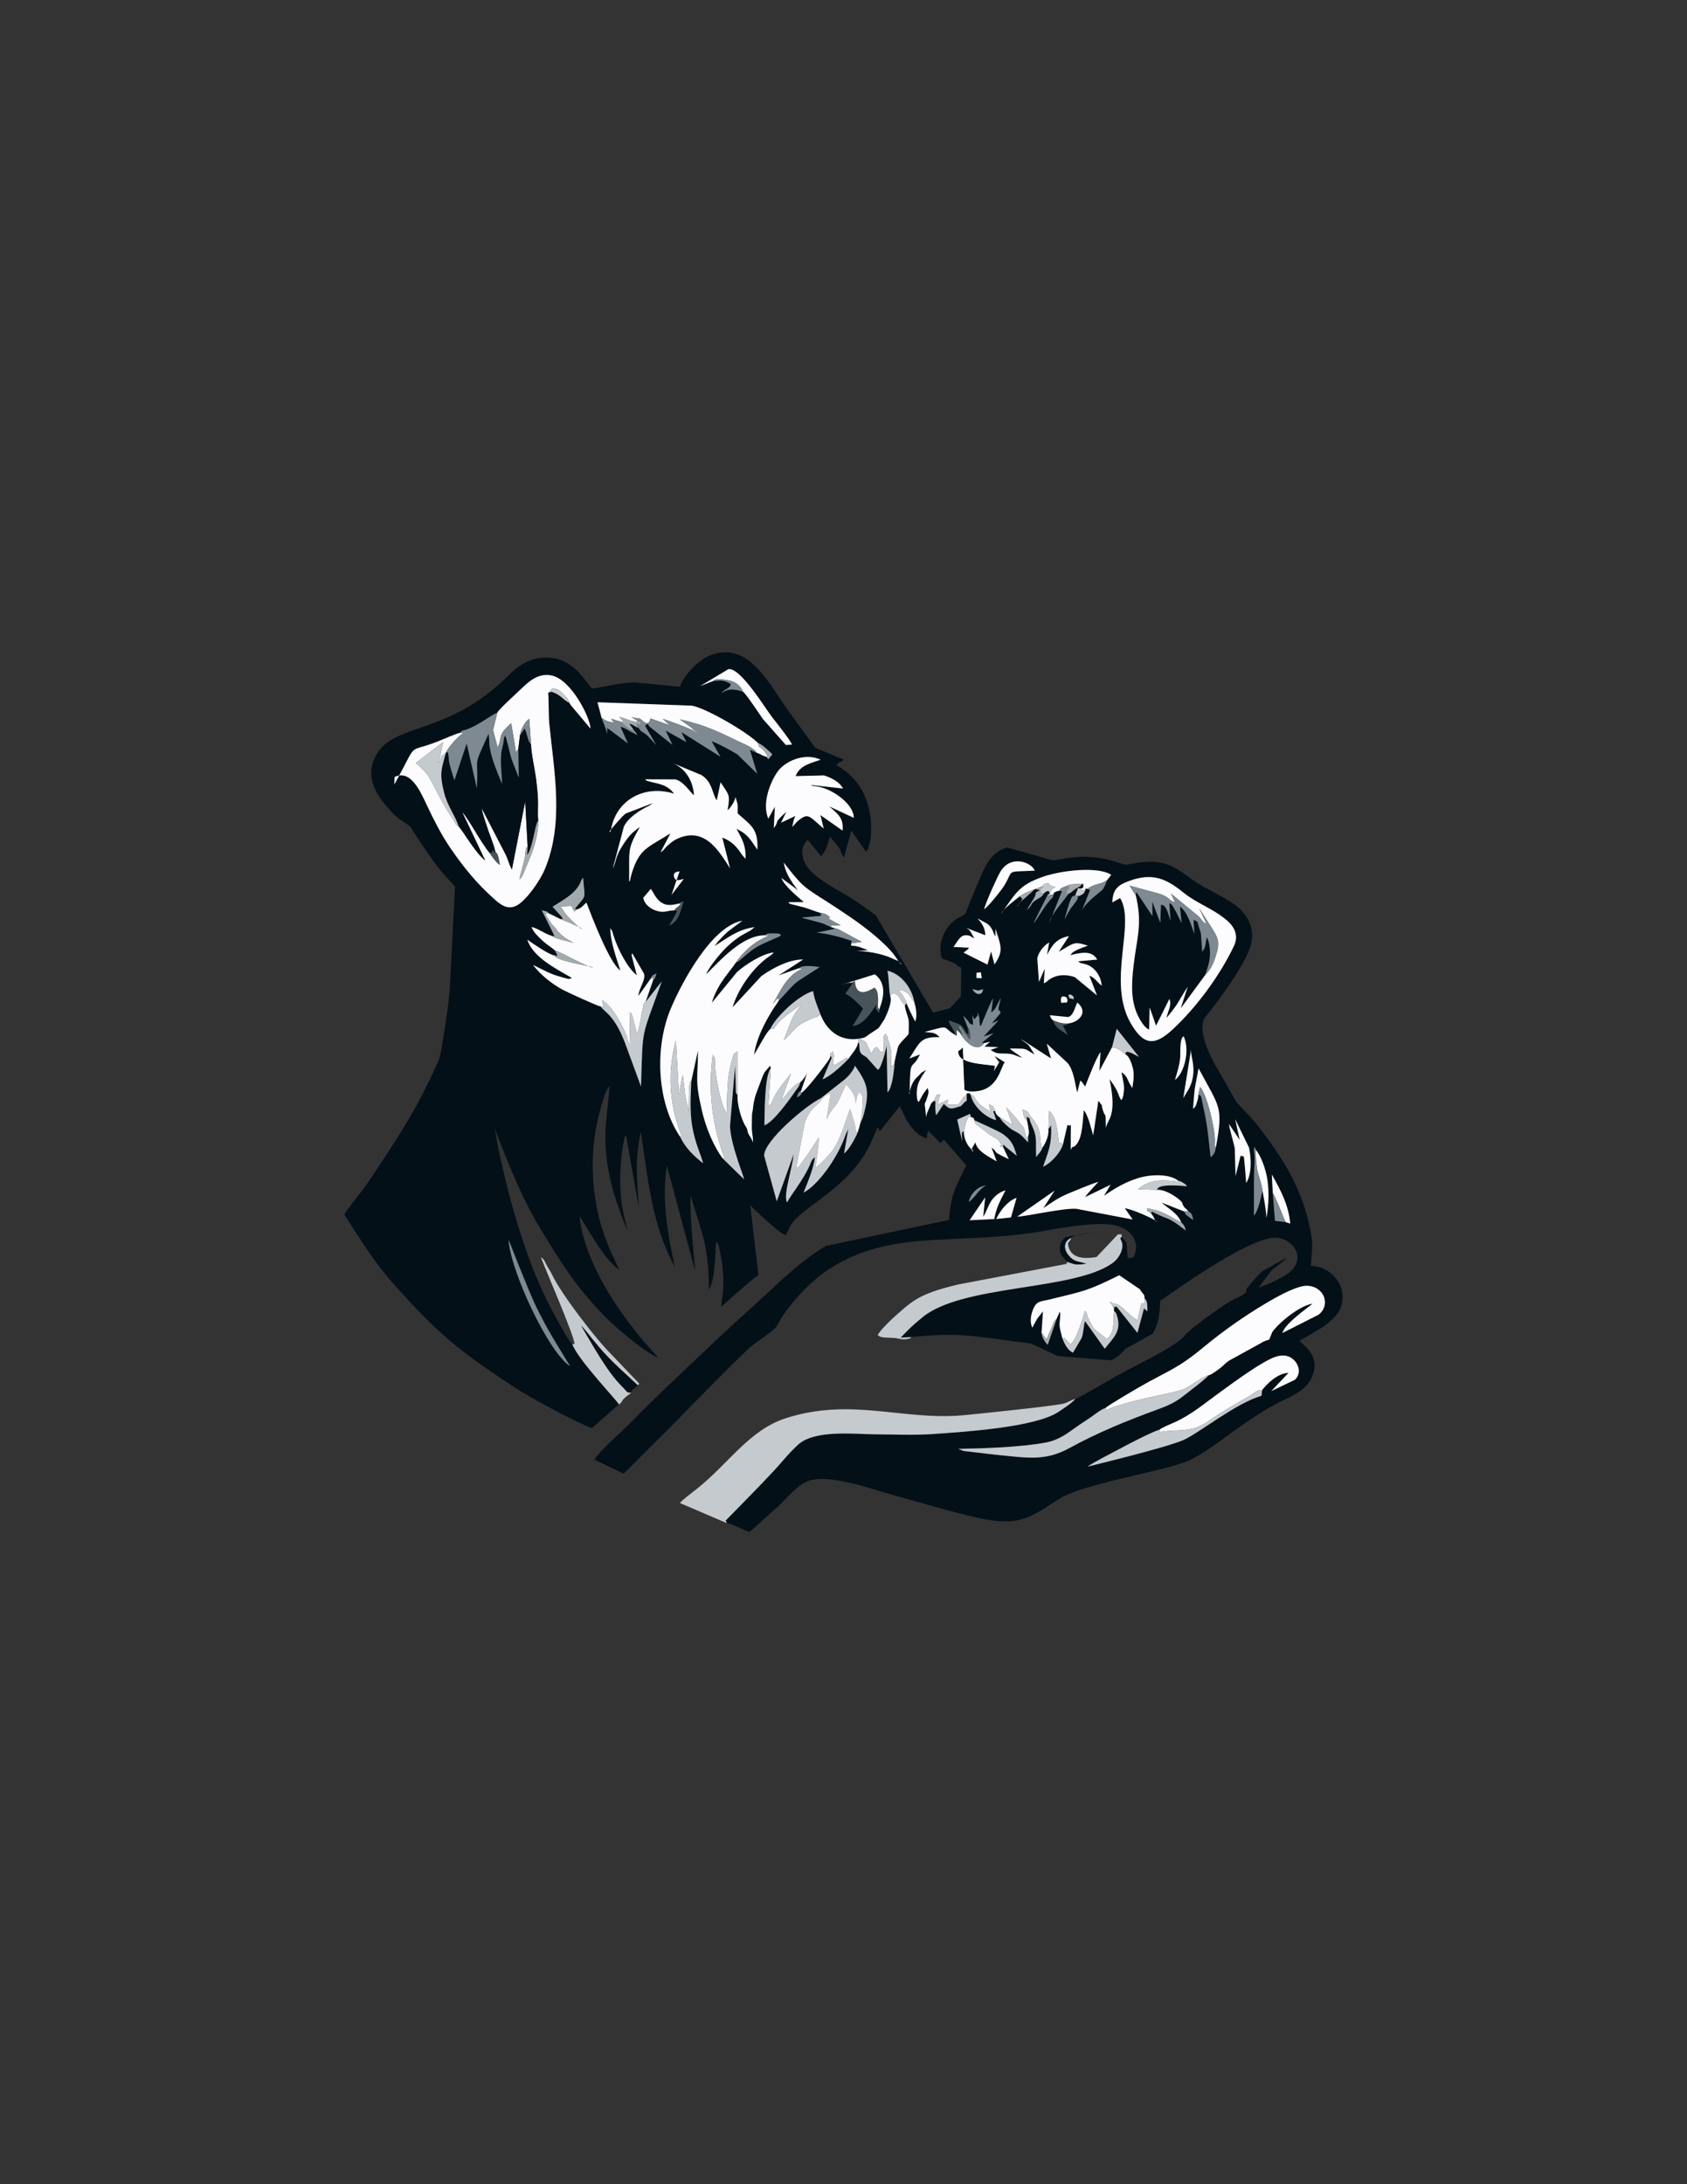<?xml version="1.0" encoding="UTF-8"?>
<!DOCTYPE svg PUBLIC "-//W3C//DTD SVG 1.1//EN" "http://www.w3.org/Graphics/SVG/1.1/DTD/svg11.dtd">
<!-- Creator: CorelDRAW -->
<svg xmlns="http://www.w3.org/2000/svg" xml:space="preserve" width="215.9mm" height="279.4mm" style="shape-rendering:geometricPrecision; text-rendering:geometricPrecision; image-rendering:optimizeQuality; fill-rule:evenodd; clip-rule:evenodd"
viewBox="0 0 215.9 279.4"
 xmlns:xlink="http://www.w3.org/1999/xlink">
 <rect x="0" y="0" width="215.9" height="279.4" fill="#333333" stroke="none"/>
 <defs>
  <style type="text/css">
   <![CDATA[
    .fil0 {fill:#031018}
    .fil4 {fill:#485459}
    .fil3 {fill:#7E8991}
    .fil5 {fill:#A3AAAD}
    .fil2 {fill:#C5CACE}
    .fil1 {fill:#FCFCFE}
   ]]>
  </style>
 </defs>
 <g id="Capa_x0020_1">
  <g id="_626697672">
   <path id="_627492152" class="fil0" d="M161.534 177.805l-0.088 0.75c-3.23,0.888 -8.035,4.808 -10.03,5.67 -1.991,0.86 -9.433,2.695 -12.24,3.391 0.702,-0.531 3.411,-1.893 4.388,-2.423 0.996,-0.541 3.846,-2.013 4.832,-2.314 1.128,-0.796 2.211,-0.674 5.544,-3.158 1.747,-1.302 5.752,-4.295 7.762,-5.414 0.788,-0.438 2.275,-1.363 3.483,-0.649 0.931,0.549 1.498,1.908 0.536,2.84l-3.028 1.453 2.215 -2.34c-1.479,0.048 -2.851,1.515 -3.374,2.195zm-6.896 -1.861c-0.266,0.422 -2.421,2.018 -2.986,2.469 -1.186,0.946 -1.962,1.319 -3.561,1.902 -3.952,1.44 -7.607,2.942 -11.214,4.914 -3.19,1.744 -5.467,1.237 -9.38,0.864 -0.794,-0.076 -1.585,-0.19 -2.38,-0.274 -0.43,-0.045 -0.848,-0.097 -1.256,-0.15 -0.171,-0.023 -0.437,-0.046 -0.595,-0.08l-0.617 -0.252c3.355,-0.06 7.996,-0.215 11.144,-0.799 1.716,-0.318 2.805,-1.182 4,-2.033 0.643,-0.458 1.154,-0.76 1.757,-1.177 0.676,-0.468 1.279,-0.998 1.973,-1.244 0.18,-0.238 3.661,-2.283 4.179,-2.58 3.964,-2.282 4.883,-2.302 8.46,-5.275 1.185,-0.985 2.618,-2.067 3.991,-3.027 1.334,-0.933 6.938,-4.707 9.034,-4.725 2.199,-0.019 3.211,2.389 1.573,3.696l-4.643 2.345c0.344,-1.175 2.824,-2.913 3.872,-3.747 -1.529,0.181 -4.237,2.311 -5.16,3.622l-0.406 0.978c-0.444,0.125 -0.695,0.209 -1.069,0.449l-3.98 2.188c-0.504,0.334 -0.399,0.266 -0.833,0.678 -0.361,0.342 -1.534,1.214 -1.9,1.26zm-8.147 -9.853c0.408,0.404 0.319,0.85 0.345,1.645l-0.431 -0.363 -0.838 3.122 -2.651 -3.331c-0.851,0 -0.068,-0.052 -0.358,0.278l0.018 0.276c0.183,0.164 0.094,0.005 0.238,0.252 0.076,0.13 0.068,0.133 0.121,0.291 0.67,2.009 -0.475,2.889 -1.553,4.268l-2.521 -3.529c-0.182,0.467 -0.187,1.595 -0.456,2.193l-1.09 1.842c-0.673,-0.329 -1.013,-0.987 -1.357,-1.82 -0.123,-0.613 -0.302,-1.018 -0.349,-1.662 -0.042,-0.575 0.197,-1.431 0.013,-1.763l-0.398 0.92 -1.135 3.311c-0.416,-0.408 -0.674,-0.836 -0.796,-1.492l0.188 -2.78c-0.961,1.226 -0.595,0.641 -1.356,2.079 -0.407,-0.782 -0.147,-1.84 0.166,-2.509 0.432,-0.921 0.909,-0.814 1.982,-1.078 4.541,-1.117 4.78,-1.046 8.969,-3.111l2.629 1.789c0.552,0.858 0.565,0.548 0.62,1.171zm-81.396 -7.48c0.028,0.051 2.519,6.483 3.479,8.461 1.466,3.02 2.67,4.881 4.386,7.682 -2.801,-1.771 -7.679,-12.347 -7.864,-16.143zm62.404 -2.676c0.178,-0.451 0.714,-1.248 1.053,-1.603 0.425,-0.444 0.853,-0.857 1.547,-1.106l-0.719 2.507 -1.881 0.201zm-1.67 -0.289c0.308,-0.39 0.64,-1.44 1.035,-2.028 0.409,-0.609 1.076,-1.148 1.815,-1.348 -0.623,1.234 -1.206,2.237 -1.427,3.668l-3.157 0.154 1.987 -2.926 -0.252 2.48zm-1.848 -1.913c0.213,-0.975 1.125,-1.987 2.187,-2.075 -0.928,0.457 -1.431,1.627 -2.187,2.075zm36.742 -6.628c0.662,0.743 1.264,2.46 1.468,3.75 0.245,1.552 0.168,3.431 -0.116,4.922 -0.088,-1.428 -0.309,-2.299 -0.501,-3.492 -0.015,0.025 -0.314,1.417 -0.413,1.721 -0.191,0.583 -0.365,1.135 -0.677,1.494 0.019,-1.89 -0.048,-5.018 0.068,-6.708 0.1,-1.464 -0.255,-1.599 0.046,-2.059l0.126 0.373zm-9.943 3.93c0.433,0.139 0.3,0.058 0.689,0.307 0.332,0.213 0.242,0.148 0.451,0.403 -0.476,-0.032 -3.842,-0.412 -3.82,0.462 0.979,-0.08 2.41,0.845 2.946,1.366 0.39,0.378 0.187,0.24 0.334,0.547 0.26,0.541 0.448,0.436 0.662,0.804 0.46,0.286 0.521,0.385 0.665,1.15 -0.927,-0.707 -0.885,-0.534 -1.166,-1.111l-2.888 -1.129c0.731,0.665 2.122,1.398 2.498,2.508 0.376,0.355 0.467,0.566 0.619,1.072 -2.712,-2.053 -1.778,-1.112 -4.358,-2.429l-0.081 0.269c0.625,0.74 0.254,0.865 0.781,1.113l-0.165 -0.125c-0.02,-0.015 -0.054,-0.048 -0.076,-0.065l-0.228 -0.175c-0.62,-0.367 -2.961,-1.388 -3.692,-1.433l1.005 1.43 -7.221 -1.37c-1.57,-0.123 -6.463,0.981 -7.557,1.008l4.776 -3.324 -1.432 2.235c1.252,-0.836 1.851,-1.307 3.278,-1.903 0.636,-0.266 3.28,-1.365 3.761,-1.45 -0.503,0.572 -1.365,1.431 -1.704,1.945l3.27 -1.585 -0.848 1.415c1.408,-0.965 2.598,-1.684 4.288,-2.238 1.564,-0.512 4.067,-0.624 5.211,0.305zm13.743 5.29l-1.352 -0.158 -0.28 -3.544 -0.123 -2.381c1.112,1.99 2.152,3.9 2.353,6.28l-0.598 -0.198zm-40.247 -13.424c0.306,0.076 0.349,0.112 0.418,0.404 0.63,0.277 3.14,1.409 3.609,1.737 1.327,0.924 1.459,1.687 1.828,2.812l-1.419 -1.141c-0.454,-0.425 -0.231,-0.382 -0.356,-0.024l0.744 1.594c-2.477,-1.155 -1.212,-0.791 -2.203,-1.477l0.658 1.758c-0.854,-0.51 -2.555,-1.301 -2.722,-2.433 -0.78,1.317 -0.348,0.58 -0.279,1.262 -0.457,-0.778 -0.412,-0.422 -0.767,-1.053 -0.265,-0.471 -0.45,-1.014 -0.428,-1.627 -0.231,0.199 -0.309,-0.201 -0.229,1.278l-0.624 -2.769 1.622 -0.729 0.148 0.411zm33.009 0.883l1.373 2.043 -0.58 -2.654 1.766 3.622c0.308,1.362 0.366,3.395 -0.359,4.53l-0.145 -1.833c-0.225,-2.375 -0.059,-1.283 -0.566,-1.681l-0.651 2.622 -0.102 -3.567c-0.192,-0.949 -0.622,-2.193 -0.736,-3.083zm-47.449 0.801l-0.072 0.276c-0.282,0.717 -1.211,2.378 -1.739,2.672l0.545 -3.113 -0.328 0.679c-0.082,0.234 -0.158,0.445 -0.23,0.629 -0.954,2.45 -3.219,5.782 -5.173,6.836 0.521,-1.319 1.308,-3.135 1.449,-4.54 -0.583,0.5 -0.382,0.559 -0.923,1.595 -0.918,1.756 -1.67,2.578 -2.652,4.202 -0.321,-0.79 0.089,-2.289 0.252,-3.082 0.192,-0.933 0.513,-2.15 0.604,-3.074l-2.159 6.01 -1.613 -5.841c-0.028,-1.919 5.43,-6.487 7.267,-7.357l3.192 -2.513c0.379,-0.347 1.106,-1.215 1.153,-1.654 1.569,2.269 1.978,3.146 1.098,6.37 -0.165,0.603 -0.573,1.248 -0.668,1.906zm45.764 2.2c-0.098,0.578 -0.21,0.897 -0.67,1.239 -0.261,-2.288 -0.388,-4.056 -0.906,-6.299 -0.309,-1.337 -0.201,-1.661 -0.67,-1.661 0.003,0.41 -0.077,0.633 -0.197,1.001 -0.153,0.47 -0.119,0.44 -0.474,0.778 0.268,-3.539 0.183,-2.197 0.707,-5.18 2.666,5.013 3.207,4.803 2.21,10.122zm-3.171 -12.493c-0.056,0.83 0.511,1.899 0.228,3.501 -0.235,1.332 -0.772,1.845 -1.219,2.669l0.992 -6.17zm-2.056 3.841c0.265,-0.937 0.518,-1.623 0.65,-2.682 0.082,-0.656 -0.109,-2.601 0.457,-2.892 0.868,1.841 0.025,4.792 -1.107,5.574zm-13.629 -7.218c-0.182,0.163 0.02,0.076 -0.283,0.187 -0.102,0.037 -0.343,0.042 -0.45,0.051l0.631 1.231c-1.062,-0.742 -1.494,-0.852 -1.903,-1.872 -0.201,-0.267 -0.227,-0.173 -0.385,-0.641l2.344 0.227c0.703,-0.14 0.942,-1.502 1.177,-1.851 0.554,0.466 0.9,1.103 0.453,1.783 -0.3,0.456 -0.923,0.803 -1.585,0.885zm-0.937 -2.635c-0.108,-0.719 0.027,-1.002 0.69,-0.695 0.186,0.511 0.136,0.319 0.038,0.655l-0.729 0.041zm-9.864 5.166l0.758 -0.178 -0.718 0.625 1.792 0.059 -0.997 0.354c0.865,0.596 1.148,0.43 2.123,0.479 0.896,0.045 1.201,0.354 1.918,0.522 -0.687,-0.542 -1.274,-0.834 -1.574,-1.18 2.416,0.058 1.623,-0.112 3.16,0.779 -0.815,-1.279 -0.539,-1.077 -1.47,-1.755 -0.28,-0.203 -0.12,-0.093 -0.257,-0.22l3.831 2.472 -0.543 -1.893 2.68 2.49c0.877,1.068 1.036,3.388 1.23,3.734l0.379 -1.508c0.546,0.49 0.232,0.31 0.628,0.762 0.254,-0.661 1.449,-3.797 1.96,-4.394l-0.138 2.4 1.604 -3.013 0.605 -2.377 2.857 3.598 -0.865 -0.451c-1.041,-0.495 -0.824,0.071 -0.85,0.155 0.479,0.174 0.817,1.292 0.923,1.719 0.215,0.867 0.06,1.776 -0.072,2.561l-0.352 -0.591c-0.242,-0.529 -0.491,-1.161 -1.035,-1.425 0.222,1.187 0.437,1.702 0.263,2.788 -0.025,0.158 -0.055,0.332 -0.11,0.477 -0.08,0.208 -0.126,0.207 -0.187,0.294 -0.509,-0.809 -0.118,-0.811 -1.491,-2.693 1.015,4.865 -0.284,5.118 -0.473,6.269 0,-2.431 -0.056,-1.115 -0.415,-2.415 -0.269,-0.975 0.256,0.05 -0.539,-1.095l-0.666 4.454c-0.218,-0.728 -0.642,-2.648 -1.209,-3.223 -0.131,1.208 -0.123,3.439 -0.947,4.391 -0.573,0.662 -0.372,-0.106 -0.712,0.694l0 -1.543c0.004,-2.556 0.111,-1.255 -0.419,-1.682l-0.594 2.554c-0.323,1.069 -1.639,2.446 -2.53,2.81 0.727,-2.114 1.127,-2.853 1.024,-5.283l-0.342 0.473c0.075,0.848 -0.341,1.764 -0.743,2.344 -0.307,0.732 -0.524,0.764 -0.828,1.248 -0.076,-2.347 0.161,-2.538 -0.581,-4.152 -0.497,-1.083 0.049,-0.588 -0.634,-1.051l0.074 0.602 0.137 0.735 -0.034 1.965c-0.653,-0.704 -0.904,-1.046 -1.739,-1.452 -0.62,-0.301 -1.614,-1.184 -1.905,-1.774 -0.229,-0.103 -0.551,-0.506 -0.563,-0.799 -0.23,0.152 -0.372,-0.252 -0.066,0.579 0.089,0.242 0.132,0.317 0.17,0.608 -1.363,-0.364 -2.923,-1.764 -3.236,-3.244l-0.126 -0.209 -0.387 0.041 0 0.919 -0.315 0.242c-0.25,0.246 0.035,0.016 -0.268,0.287 -0.363,0.325 0.189,0.035 -0.623,0.3 -0.033,0.011 -0.071,0.025 -0.105,0.036 -0.229,0.072 -0.596,0.198 -0.958,0.071 -0.037,-0.013 -0.208,-0.121 -0.29,-0.188l-0.37 -0.327 -0.853 1.27c-0.013,0.018 -0.061,0.101 -0.071,0.079 -0.01,-0.023 -0.05,0.052 -0.075,0.078 -0.286,-2.112 0.216,-1.631 -0.28,-1.825 -0.232,0.356 -0.165,-0.13 -0.562,0.872 -0.277,0.698 -0.309,0.576 -0.42,1.209 -0.232,-2.633 -0.288,-1.015 0.199,-2.685 0.081,-0.279 0.138,-0.451 0.077,-0.807 -0.004,-0.026 -0.042,-0.048 -0.046,-0.105 -0.005,-0.059 -0.038,-0.07 -0.056,-0.104 -0.958,1.288 -0.452,0.628 -1.022,1.613 -0.012,0.021 -0.056,0.108 -0.065,0.086 -0.009,-0.022 -0.046,0.056 -0.069,0.085 -0.151,-0.32 -0.158,-0.266 -0.188,-0.598 -0.152,-1.654 0.417,-2.393 1.169,-3.515 -0.971,0.565 -0.405,0.202 -0.963,0.746 -0.251,0.245 -0.008,-0.007 -0.22,0.202 -0.565,0.558 -0.773,1.205 -0.944,1.903 -0.064,0.26 -0.098,0.019 0.023,0.234 0.072,-5.064 0.179,-2.736 1.325,-5.069l-1.369 0.522c1.346,-2.043 1.402,-2.822 3.879,-2.72 -0.607,-0.697 -1.033,-0.561 -1.923,-0.666 3.516,-0.982 2.142,-0.613 3.963,0.393 -0.251,-0.892 -0.675,-1.07 -0.879,-1.881 1.523,0.578 1.476,0.373 1.995,1.164 0.629,0.958 0.139,0.309 0.528,0.624l-0.091 -0.895 -0.587 -1.519c1.277,1.298 0.433,0.86 1.294,1.21l-0.14 -1.542c0.056,0.484 0.072,0.378 0.282,0.841 0.589,-0.736 0.419,-0.396 0.419,-0.981 0.376,1.286 0.152,0.613 0.261,1.407 0.109,0.79 -0.031,0.141 0.16,0.4 0.192,-0.514 1.358,-3.297 1.558,-3.533l-0.243 1.818c0.461,-0.425 0.436,-0.33 0.708,-0.874l0.436 -0.847c0.009,-0.048 0.047,-0.051 0.07,-0.077 -0.492,2.039 -0.257,1.081 -0.009,1.847l-1.135 1.337 0.884 -0.391 -1.93 2.066 1.271 -0.417 -1.477 1.207 0.276 0.067zm10.78 -6.112c0.004,-0.002 0.155,-0.239 0.449,-0.016 0.377,0.285 0.109,0.065 0.259,0.509 -0.71,-0.198 -0.492,-0.021 -0.709,-0.492zm-10.925 -0.802c-0.078,0.95 -1.002,0.714 -1.34,-0.014 0.733,0.199 0.62,0.267 1.34,0.014zm-13.262 2.595l-0.025 0.452c-0.611,-0.807 -0.379,-0.337 -0.333,-1.122 -0.7,1.082 -1.648,2.608 -3.038,2.785l1.326 -2.225c-0.602,-0.609 -1.499,-1.589 -2.281,-1.894l0.53 -0.757c0.316,-0.381 0.153,-0.38 0.442,-0.575l-0.186 -0.081c-0.484,-0.033 -0.875,0.173 -1.351,0.289l4.344 -1.365c1.931,1.489 0.69,3.973 0.572,4.493zm12.436 -4.692l0.56 -0.055 0.109 0.759 -0.691 -0.052 0.022 -0.653zm9.018 -2.289c0.641,-1.121 1.049,-2.05 2.823,-2.403l-1.321 2.012c1.995,-1.143 1.891,-1.365 3.735,-0.786 -2.595,0.887 -1.853,1.058 -2.372,1.23 1.185,-0.22 2.777,-0.812 3.57,0.548l-2.469 0.226c0.455,0.298 0.204,0.181 0.659,0.291 0.114,0.027 0.386,0.101 0.499,0.143 1.045,0.385 1.794,1.494 1.877,2.684 -0.635,-0.509 -0.871,-1.015 -1.579,-1.292l0.976 2.533 -2.829 -2.331c-0.699,-0.261 -1.636,-0.359 -2.413,-0.114 -1.035,0.327 -1.059,0.739 -1.561,0.891l0.118 -1.873 -0.736 1.707 -0.216 -2.987c0.068,-0.638 0.77,-1.678 1.522,-2.054l-0.283 1.575zm-36.127 -2.502c0.367,-0.247 0.38,-0.244 1.024,-0.245 1.227,-0.001 0.872,0.127 1.062,0.294 -2.688,1.238 -2.95,1.107 -5.048,2.948 -0.48,0.421 -0.38,0.322 -0.741,0.501 -0.587,0.982 -2.329,2.604 -3.069,5.145l3.247 -3.962c0.985,-0.86 3.175,-2.338 4.694,-2.488 -0.397,0.413 -0.417,0.364 -0.871,0.701 -1.957,1.453 -3.745,4.063 -4.413,6.321l3.669 -3.978c1.132,-0.837 3.465,-2.183 5.373,-2.141l-3.161 2.037 2.582 -0.913c0.652,-0.483 1.945,-0.242 2.692,-0.15 -3.741,2.438 -2.564,1.427 -5.023,4.071l-0.184 0.168c-0.308,0.508 -0.611,0.864 -1.024,1.56 -0.379,0.639 -0.628,1.073 -0.901,1.621 -0.469,0.942 -1.129,2.501 -1.269,3.799 0.522,-0.832 1.638,-3.021 2.09,-3.306 0.59,-1.463 3.66,-4.378 5.472,-4.839 0.116,0.979 0.621,2.119 0.959,3.03 0.798,2.043 2.625,3.64 5.405,2.959 0.401,-0.098 0.548,-0.294 0.741,-0.424l1.024 -0.675c0.13,-0.1 0.106,-0.019 0.322,-0.265l0.675 -1.038c0.333,-0.675 1.031,-2.255 0.739,-2.901 -0.188,-1.047 -0.143,-2.157 -0.35,-3.298 1.698,0.404 3.109,2.126 3.425,3.999 0.199,0.683 0.428,1.762 0.115,2.501 -0.176,-0.371 -1.013,-1.964 -1.07,-2.32l-0.238 0.225c-0.04,0.412 0.313,1.253 0.418,1.666 0.147,0.578 0.05,1.363 0.05,1.995 -0.113,0.291 -1.143,1.115 -1.346,1.672 -0,0 -0.617,2.331 -0.463,2.403 -0.095,0.766 -0.277,2.84 -0.891,3.416l-0.106 -5.936c-0.241,0.933 -0.363,1.606 -0.74,2.47 -0.163,0.372 -0.136,0.368 -0.382,0.592l-1.459 -1.62c-0.326,-0.212 -0.664,-0.346 -0.822,-0.713 -0.158,-0.369 -0.001,-1.076 -0.233,-1.23 -0.164,0.905 -0.851,1.511 -1.222,2.113 -0.622,0.671 -2.221,2.214 -3.344,2.659l0.671 -1.582c0.442,-1.109 0.659,-1.235 0.318,-1.399 -0.032,0.177 0.017,0.101 -0.113,0.341 -0.369,0.681 -2.999,4.021 -3.47,4.278 -0.214,0.372 -0.245,0.463 -0.679,0.661 0.106,-0.452 0.149,-0.655 0.528,-0.838l0.783 -2.307c-0.135,0.327 -0.622,1.033 -0.87,1.192 -0.18,0.542 -0.182,0.498 -0.498,0.952 -0.852,1.222 -2.935,4.163 -4.113,4.589 0.042,-1.118 -0.036,-6.315 0.815,-7.297 -0.005,-0.031 -0.059,-0.277 -0.082,-0.342l-0.715 0.84c-0.095,0.203 -0.173,0.346 -0.265,0.567l-0.843 2.249c-0.256,0.797 -0.296,1.146 -0.387,1.907 -0.088,0.73 -0.134,0.221 -0.128,1.442 0.002,0.479 -0.038,1.101 0.03,1.559 0.062,0.414 0.111,0.618 0.111,1.246l-0.252 -0.559c-0.689,-0.983 -0.283,-0.867 -0.655,-1.438 -0.677,-1.038 -1.17,-3.186 -1.058,-4.07 -0.293,-0.263 -0.206,-0.265 -0.232,-0.798l-0.097 -2.909 -0.642 7.668c0.035,2.29 1.74,6.365 1.798,6.84l-2.711 -2.644c-1.122,-1.45 -2.153,-3.895 -2.648,-5.989 -0.979,-4.138 -0.545,-4.214 -0.54,-7.857l-0.856 3.904c-0.076,1.982 -0.214,3.854 0.114,5.793 0.393,2.326 1.249,3.941 1.388,4.74 -1.192,-0.948 -2.254,-1.954 -2.927,-3.377 -3.058,-4.526 -3.255,-11.545 -1.197,-16.422 1.455,-3.449 5.271,-10.549 9.151,-11.225 -1.777,1.337 -1.739,1.161 -3.123,2.67l-0.422 0.57c1.786,-1.139 2.963,-2.115 5.112,-2.425l-0.516 0.425c-0.203,0.115 -0.263,0.139 -0.466,0.252 -0.381,0.21 -0.684,0.366 -0.97,0.562 -1.35,0.93 -2.158,1.801 -3.131,3.037 -0.309,0.393 -0.996,1.341 -1.112,1.752 1.853,-1.807 4.597,-4.972 7.49,-4.981zm28.235 -0.008c-0.027,-1.027 -0.515,-1.62 -0.978,-2.131 1.105,0.615 1.461,0.627 1.888,1.474 0.2,0.398 0.117,0.426 0.388,0.817l0.013 -0.987c0.58,2.012 1.15,2.72 -0.135,4.558l-0.439 -1.66 -0.46 1.685 -3.067 -1.534c0.468,-0.347 0.448,-0.275 0.721,-0.626l-2 -0.098c0.711,-0.983 0.905,-1.602 1.807,-1.479 0.363,0.049 0.242,0.067 0.558,0.23l0.298 0.156c-0.579,-0.999 -0.425,-0.965 -1.044,-1.343l2.449 0.939zm-39.207 -4.056c0.038,-0.027 0.075,-0.075 0.105,-0.092 0.032,-0.018 0.098,-0.057 0.13,-0.074 0.234,-0.122 -0.008,-0.031 0.355,-0.08 -0.378,1.144 -0.597,2.531 -1.817,3.059l1.02 -1.858 -0.38 -0.086c-0.88,-0.013 -1.315,0.464 -2.562,-0.045 -0.702,-0.287 -1.289,-0.846 -1.424,-1.552l0.977 -1.145 0.349 0.554c0.084,0.152 0.159,0.29 0.256,0.431 0.975,1.411 2.055,1.107 2.99,0.889zm55.461 -0.146c0.065,-1.709 0.749,-2.215 2.106,-2.723 3.13,-1.171 4.914,-0.208 6.994,1.468 1.809,1.458 3.844,2.047 5.635,3.618 0.878,0.77 1.468,1.871 0.83,3.214 -1.83,3.852 -4.885,7.941 -7.839,10.67 -2.272,2.099 -3.686,2.131 -5.371,-0.797 -3.075,-5.344 0.668,-12.724 -1.354,-15.999l-1.001 0.547zm-68.574 0.916c0.634,-0.158 0.832,-0.5 1.268,-0.896 0.72,1.869 2.98,7.802 4.348,8.693 -0.5,-1.571 -1.296,-3.751 -1.284,-5.402 0.324,0.47 0.231,0.371 0.399,0.919 0.514,1.677 1.848,4.269 2.99,5.079l-0.65 -2.481c-0.006,-0.479 0.014,-0.122 0.081,-0.285l1.456 2.519c0.345,0.768 -0.655,1.966 -0.68,2.9l1.583 -2.235c0.156,-0.289 0.024,-0.346 0.736,-0.639 -0.326,0.989 -0.259,0.627 -0.426,0.82l-0.98 2.835 2.068 -2.639c-2.682,7.618 -2.396,5.46 -2.654,13.446l-2.07 -5.628c-1.388,-3.575 -2.572,-3.849 -3.112,-4.618 -0.271,0.015 -4.323,-1.852 -4.854,-2.138 -1.339,-0.72 -2.92,-1.978 -3.78,-3.167 1.404,0.687 2.205,1.189 3.716,1.579 0.578,0.149 0.899,0.336 1.242,0.079 -1.886,-1.11 -4.952,-2.59 -5.687,-4.877 0.737,0.497 2.707,1.892 3.472,2.015l0.415 0.037c-0.176,-0.275 -0.002,0.02 -0.189,-0.351 -0.012,-0.023 -0.158,-0.322 -0.166,-0.337 -0.446,-0.384 -1.087,-0.773 -1.664,-1.32 -0.503,-0.477 -1.058,-0.973 -1.341,-1.68 0.868,0.192 1.698,0.88 2.532,1.113l0.427 0.063 -1.644 -3.319c1.101,0.272 0.698,0.242 0.866,0.389l1.538 0.753c0.316,-0.219 0.224,0.56 0.224,-0.201l-1.243 -1.391c1.425,-0.927 2.944,-1.661 3.578,-3.136 0.132,-0.306 0.031,-0.216 0.333,-0.565 0.213,2.979 0.495,2.023 -1.062,3.97l0.211 0.096zm13.734 -3.923c-0.4,0.083 -1,0.383 -1.211,-0.147 -0.239,-0.599 0.185,-0.772 0.666,-0.807l-1.026 3 1.571 -2.046zm54.193 0.134c-0.214,0.459 -0.373,1.031 -0.711,1.344 -0.347,0.323 -2.288,1.673 -2.638,2.841l1.154 -2.907 -0.37 -0.137c-0.291,0.045 -0.09,-0.425 -0.255,0.181 -0.209,0.529 -0.315,0.481 -0.726,0.701 -0.468,0.222 -0.037,0.014 -0.359,0.61l-0.671 0.88c-0.309,0.412 -0.63,1.035 -0.89,1.542 1.261,-4.68 1.006,-2.033 1.555,-3.553l0.11 -0.269c0.042,-0.269 -0.008,-0.142 0.395,-0.142 0.329,0.004 0.34,-0.148 0.359,-0.343 -0.147,-0.266 0.273,-0.293 -0.219,-0.215 -0.173,0.255 -0.064,0.192 -0.485,0.44l-0.339 0.19c-0.419,0.295 -0.452,0.445 -0.881,0.616 -0.295,0.545 -2.312,2.696 -2.425,3.673l1.599 -4.002 -0.313 -0.08c-0.236,0.066 -0.399,0.083 -0.554,0.188 -0.236,0.16 -0.152,-0.043 -0.215,0.313 -0.167,0.59 -0.008,0.233 -0.38,0.642 -0.989,1.089 -1.726,2.618 -2.182,3.025l1.827 -3.651c0.078,-0.009 0.075,0.01 0.281,-0.157 -0.415,-0.583 0.135,-0.322 -0.458,-0.256 -0.026,0.003 -0.3,0.237 -0.318,0.249 -0.146,0.25 -0.177,0.361 -0.616,0.605 -1.294,0.719 -0.671,0.749 -1.551,1.507l0.954 -1.581c0.344,-0.608 -0.116,-0.569 0.728,-0.944 -1.128,-0.24 -0.366,-0.248 -1.408,0.533l-0.592 0.54c-1.159,0.896 -0.525,0.737 -0.944,1.032l0.7 -0.983 -0.369 -0.334c-0.669,0.54 -2.131,1.622 -2.367,2.219 1.838,-2.535 2.163,-3.614 5.372,-4.73 2.184,-0.76 6.957,-1.387 8.713,-0.239l-0.506 0.654zm-15.768 3.747c0.252,-0.917 1.647,-4.07 2.109,-4.83 1.307,-2.148 3.925,-1.221 4.382,-0.108 -3.794,0.206 -2.643,-0.22 -3.882,1.871 -0.338,0.57 -2.118,2.804 -2.609,3.066zm-16.992 4.366c0.003,-0.6 0.361,-0.185 -0.415,-0.467 -1.038,-0.377 -2.937,-0.834 -4.013,-0.907l2.303 -0.474 -0.217 -0.165 -0.253 -0.067c-0.868,-0.369 -0.855,-0.463 -1.851,-0.696l-1.765 -0.462c-0.02,-0.049 -0.07,-0.042 -0.104,-0.064l2.45 -0.213 -0.078 -0.382c-0.541,-0.134 -1.365,-0.488 -2.036,-0.686l-1.66 -0.42c-0.649,-0.208 -0.144,-0.039 -0.4,-0.259l1.965 -0.021c-0.892,-0.776 -2.462,-2.025 -2.871,-3.081l2.113 1.56 -0.428 -0.567c-0.1,-0.129 -0.138,-0.182 -0.23,-0.321 -0.53,-0.798 -0.984,-1.608 -1.158,-2.651 2.41,3.072 2.346,2.989 5.701,5.117 0.757,0.48 1.417,0.935 2.117,1.395 1.92,1.26 4.375,3.101 5.878,4.782 0.946,1.058 0.999,1.573 1.442,1.782 -0.793,-0.75 -0.347,-0.403 -0.99,-0.681 -0.118,-0.051 -0.205,-0.107 -0.297,-0.149 -1.275,-0.596 -3.675,-1.027 -4.834,-0.905l1.795 -0.121 -1.107 -0.412c-1.111,-0.327 -1.128,0.036 -1.057,-0.465zm-20.118 -18.941c-0.177,-2.006 -1.125,-3.372 -2.66,-4.088l3.604 1.504c1.458,0.891 1.403,2.596 1.965,3.22l0.483 -2.307c1.119,1.756 1.241,1.518 0.893,3.598 0.419,-0.356 0.983,-1.233 1.007,-1.709 0.382,1.223 0.277,0.762 0.287,2.104 1.663,1.513 2.648,1.917 2.521,4.632 -0.87,-1.239 -1.175,-1.952 -2.667,-2.668 0.739,1.391 1.2,2.087 1.16,3.834l-0.381 -0.412c-0.671,-0.971 -1.218,-1.77 -2.602,-2.3l0.995 3.931c-1.287,-1.962 -3.138,-5.433 -6.733,-3.79 -0.495,0.226 -0.778,0.466 -1.169,0.8 -0.596,0.508 -0.44,0.604 -0.997,0.944l1.27 -2.428c-2.545,1.628 -3.673,1.87 -4.577,4.058 -0.571,1.382 -0.591,2.213 -0.655,2.039 -0.007,-0.02 -0.036,0.071 -0.056,0.106 0.07,-4.173 -0.337,-3.997 1.377,-7.016 -1.038,0.724 -1.421,1.159 -2.149,2.266 -0.32,0.486 -0.569,0.919 -0.778,1.477 -0.201,0.535 -0.285,1.1 -0.534,1.543l1.407 -5.31c0.53,-1.157 2.021,-2.117 3.216,-2.677l0.378 -0.246c0.017,-0.054 0.057,-0.06 0.086,-0.089l-3.428 1.307c-0.376,0.22 -1.915,2.046 -1.972,2.148 -0.249,0.442 -0.07,0.081 0.012,0.237l0.118 -0.569c0.727,-3.542 4.236,-5.536 8.017,-4.341 -0.898,-1.246 -2.179,-1.276 -3.252,-1.584 -0.387,-0.111 -0.23,-0.059 -0.451,-0.256l3.859 0.011c1.061,0.226 1.968,1.744 2.405,2.032zm9.5 2.994c-0.862,-2.053 0.324,-4.817 1.214,-6.05 0.867,-1.201 3.3,-2.48 5.485,-1.495 -1.227,0.439 -2.698,0.714 -3.203,2.101l3.621 -0.091c0.976,0.304 2.022,0.853 2.44,1.675l-4.163 -0.459c0.423,0.2 0.482,0.139 0.956,0.219 1.988,0.34 4.606,2.308 4.591,3.989l-3.133 -1.454c0.927,0.836 1.886,1.411 1.692,3.089l-2.831 -1.986 0.424 1.735c-1.823,-1.533 -1.92,-2.07 -3.163,-1.103 -0.445,0.346 -0.493,0.542 -0.865,0.869 0.146,-0.674 0.128,-0.766 0.392,-1.386l-1.827 0.863 0.677 -1.397c-1.818,1.644 -0.773,0.991 -1.605,2.09l0.139 -2.744 -0.841 1.537zm-1.323 -9.691c0.612,0.245 1.356,0.989 1.843,1.46l-0.52 0.629 -0.242 -0.317c-0.468,-0.101 -0.815,-0.396 -1.264,-0.522l-0.85 -0.373 0.934 3.06 -2.534 -2.474c-0.57,-0.369 -2.73,-1.544 -3.308,-1.679l1.138 1.974 -5.014 -3.157 0.661 1.299 -2.651 -1.486 0.852 1.823 -2.917 -2.327c-0.335,-0.408 -0.112,-0.468 -0.582,-0.114l1.423 2.462 -1.024 -1.114c-0.698,-0.679 -0.833,-0.401 -1.248,-1.117 -0.319,-0.031 -0.144,-0.021 -0.581,-0.254 -0.228,-0.122 -0.291,-0.164 -0.582,-0.234l1.03 1.456 -0.393 -0.237c-0.721,-0.252 -0.965,-0.632 -1.771,-0.829l0.966 2.135 -2.657 -1.988 0 0.841c-0.065,-0.588 -0.536,-1.585 -0.723,-2.137l-0.524 -1.986 12.085 0.438c1.827,0.326 6.96,3.307 8.453,4.764zm-26.866 -6.402c0.098,0.469 0.062,3.028 0.152,3.917 0.629,6.221 1.887,12.676 -0.533,18.556 -0.696,1.69 -2.444,4.062 -3.576,4.695 -1.209,0.676 -2.148,-0.108 -2.853,-0.73 -2.25,-1.985 -3.989,-4.085 -5.768,-6.707 -1.11,-1.636 -2.047,-3.495 -2.927,-5.346 -0.753,-1.585 -2.033,-4.674 -4.136,-3.623l-0.033 0.962c3.229,-5.878 1.423,-3.867 5.557,-5.508 0.713,-0.283 2.316,-0.998 2.899,-1.12 0.297,-0.347 -0.01,-0.167 0.664,-0.374 1.495,-0.46 2.89,-1.643 4.069,-2.209 0.18,-0.39 2.466,-2.472 2.967,-2.95 0.85,-0.811 2.206,-2.22 4.048,-1.768 2.473,0.606 4.863,5.368 4.906,6.785l-2.469 -2.937c-0.009,-0.012 -0.16,-0.216 -0.163,-0.22l-0.067 -0.141c-0.9,-0.414 -1.059,-1.042 -2.317,-1.425l-0.42 0.146zm24.948 -0.148c-1.047,-0.376 -2.005,-0.444 -2.721,0.201 0.343,-0.645 0.977,-0.463 1.167,-1.182 -0.897,-0.53 -1.189,-0.467 -2.255,-0.395l-1.677 0.656 3.611 -2.163c1.543,-0.277 4.781,5.108 5.623,6.167 0.392,0.494 2.396,3.018 2.52,3.481l-0.783 0.044 -2.934 -3.316c-0.325,-0.447 -2.15,-3.244 -2.55,-3.494zm-15.89 91.167c-0.09,-0.377 -5.235,-5.688 -5.958,-7.72 -0.686,-0.595 -2.937,-4.975 -3.474,-6.073 -2.045,-4.182 -3.817,-9.81 -4.952,-14.412 -0.317,-1.285 -0.585,-2.496 -0.903,-3.852 -0.221,-0.942 -0.57,-3.554 -0.783,-3.714 1.662,4.357 3.622,9.345 5.993,13.228 2.72,4.455 4.337,7.145 8.032,11.033 1.447,1.523 5.208,4.736 7.11,5.56l-1.668 -1.886c-3.678,-4.276 -7.762,-10.401 -8.435,-16.202 0.547,0.542 3.026,5.504 5.095,6.812l-1.169 -2.524c-2.524,-5.66 -2.921,-12.523 -1.114,-18.46 0.195,-0.641 0.555,-2.061 1.056,-2.522l-0.51 5.1c-0.289,4.958 1.018,9.202 2.803,13.424 -0.591,-2.541 -0.869,-3.263 -0.941,-5.991 -0.04,-1.511 0.093,-3.364 0.345,-4.859l0.209 -1.077c0.078,-0.211 0.123,-0.208 0.187,-0.3l1.642 9.329c-0.227,-3.983 -0.546,-5.83 0.24,-9.801 0.959,6.179 1.375,11.82 4.371,17.335 -0.914,-4.129 -1.724,-8.696 -1.02,-12.948l3.619 13.458c-0.194,-2.3 -0.745,-7.578 -0.578,-9.594 1.501,4.88 2.333,6.597 2.334,11.967 0.843,-1.288 0.773,-4.751 0.937,-6.147 0.347,0.476 0.28,0.378 0.415,0.986 0.231,1.038 0.373,1.955 0.452,3.008 0.133,1.781 -0.034,2.712 -0.245,4.353 0.765,-0.671 4.167,-3.736 4.777,-4.055l-1.04 -8.905c0.841,0.772 3.645,3.541 4.548,3.807l0.541 -1.119c1.304,-2.524 7.497,-4.694 10.296,-10.603 0.2,-0.422 0.754,-1.833 0.944,-2.087l0.238 0.512 2.567 -3.208 0.332 0.648c0.516,1.344 1.612,3.009 3.088,3.48l0.187 -1.017 1.582 1.598 0.456 -0.429 2.859 3.283c-1.48,3.129 -1.881,3.368 -2.22,6.988l-15.752 3.322c-1.028,0.614 -1.97,1.267 -2.825,1.94 -2.526,1.988 -5.142,4.604 -7.486,6.68 -2.321,2.055 -12.325,11.506 -14.58,13.889 -1.159,1.225 -4.324,3.897 -4.695,4.847l3.711 1.782 6.481 -6.461c1.201,-1.252 8.333,-8.543 9.598,-9.616 1.381,-1.172 3.186,-2.176 3.565,-2.89 1.341,-2.526 3.903,-5.264 6.002,-6.756 7.882,-5.604 16.065,-3.495 26.968,-5.138 1.826,-0.275 3.59,-0.659 5.449,-0.868 1.817,-0.204 4.298,-0.482 5.858,0.316 1.196,0.612 1.931,1.76 1.56,3.145 -0.192,0.718 -0.295,0.671 -0.983,0.663 -0.174,-3.085 -0.213,-1.6 -0.686,-2.716 -0.695,0.296 0.417,0.434 -0.15,1.956 -0.221,0.593 -0.665,1.117 -1.173,1.471 -5.018,3.505 -19.136,2.666 -24.254,6.888 -1.4,1.154 -1.535,1.321 -2.785,2.596l1.363 -0.068c2.686,-0.279 5.183,-0.413 7.931,-0.125 2.54,0.266 4.945,0.672 7.429,0.953l3.366 1.596 6.849 0.547c0.781,-0.341 1.352,-0.909 1.846,-1.479l3.456 -1.912c0.746,-1.185 0.92,-2.539 0.98,-4.226 3.095,-2.129 11.755,-8.291 14.92,-8.063 2.12,0.153 4.277,2.956 0.869,4.945 -0.743,0.433 -2.348,1.206 -3.184,1.413l1.616 -2.143c0.445,-0.453 1.625,-1.175 1.953,-1.662l-3.045 1.687c-0.449,0.298 -1.991,2.157 -2.042,2.248l-0.075 0.222c-0.041,0.127 -0.012,0.155 -0.022,0.299 -0.74,0.487 -0.512,0.389 -1.308,0.746 -0.84,0.378 -2.55,1.55 -3.345,2.161l-0.403 0.274c-0.259,0.165 -2.54,1.913 -2.782,2.287 -0.832,1.287 -6.513,3.97 -8.454,5.04 -0.629,0.347 -5.321,3.121 -5.563,3.097 -0.413,0.534 -1.569,1.263 -2.152,1.656 -2.979,2.007 -12.315,2.578 -16.078,2.84 -2.487,0.173 -4.972,0.051 -7.458,0.035 -2.548,-0.017 -7.694,-0.632 -9.822,1.353 -0.673,0.628 -1.328,1.321 -1.847,1.94 -1.504,1.791 -5.735,6.041 -7.395,7.743l0.164 0.334c0.653,0.024 2.034,0.895 2.913,1.107l3.653 -3.259c1.038,-0.993 2.292,-2.567 3.691,-3.184 2.588,-1.141 8.584,1.076 11.152,1.777 3.6,0.983 7.175,2.099 10.86,2.907 5.264,1.154 6.646,-0.155 10.227,-2.45 2.049,-1.313 7.74,-2.525 10.555,-3.213 1.74,-0.425 3.797,-0.869 5.409,-1.435 3.329,-1.169 7.431,-5.392 12.594,-7.899 1.517,-0.737 3.119,-1.435 3.813,-3.044 1.077,-2.498 -0.644,-3.715 -1.59,-4.643 1.964,-1.171 4.56,-2.336 5.282,-4.307 0.961,-2.623 -1.205,-5.226 -3.828,-5.277 0.192,-2.673 0.358,-2.764 -0.253,-5.441 -1.096,-4.801 -3.514,-8.58 -6.325,-12.21 -1.334,-1.723 -1.896,-2.094 -2.976,-3.336l-2.228 -3.934c-0.837,-1.313 -3.01,-5.318 -1.665,-6.982 1.639,-2.026 5.561,-7.216 5.891,-9.703 0.267,-2.015 -0.799,-3.445 -1.853,-4.344 -0.77,-0.657 -2.906,-1.806 -3.883,-2.302 -3.28,-1.668 -4.223,-4.096 -9.1,-3.273 -1.591,0.269 -0.983,0.338 -2.501,-0.141 -4.364,-1.378 -7.218,-0.142 -8.218,-0.225l-5.758 -1.628c-1.982,0.584 -2.755,2.206 -3.521,4.045 -0.359,0.861 -0.737,1.75 -1.119,2.654 -0.914,2.159 -0.403,1.651 -1.528,2.263 -2.025,1.102 -2.803,3.661 -2.16,5.247 2.523,0.859 1.314,0.675 2.47,1.187l-0.074 3.667 -1.375 1.5c-0.262,0.084 -2.098,0.56 -2.172,0.567l-7.334 -12.456c-1.024,-0.733 -1.857,-1.355 -2.971,-2.076 -1.679,-1.087 -4.615,-2.486 -5.757,-4.059 -0.756,-1.042 -1.05,-2.553 0.024,-3.511l1.683 2.086c0.646,-0.6 0.939,-1.672 1.135,-2.512 2.031,2.335 0.889,1.19 1.81,2.726l0.939 -3.499 1.867 2.706c0.328,-0.338 0.262,-0.199 0.395,-0.713 0.07,-0.27 0.121,-0.496 0.178,-0.798 0.111,-0.597 0.117,-1.189 0.097,-1.844 -0.103,-3.347 -1.549,-6.081 -4.426,-7.708 0.374,-0.485 0.476,-0.335 0.942,-0.701l-3.668 -1.525 -3.59 -4.953c-2.315,-3.194 -4.769,-8.451 -9.46,-7.009 -1.854,0.57 -3.833,2.762 -4.26,4.16l-5.801 -0.556c-2.127,0.059 -3.587,0.541 -5.47,0.787 -1.318,-1.719 -2.656,-3.676 -5.193,-3.926 -3.145,-0.309 -4.699,1.516 -6.107,2.842 -7.986,7.517 -14.842,5.279 -16.669,10.392 -0.965,2.699 0.956,4.943 2.208,6.332 0.306,0.339 0.692,0.721 1.163,1.08 0.279,0.213 1.13,0.704 1.327,0.919 0.214,0.234 2.639,4.294 4.686,6.532 0.274,0.3 0.819,0.822 1.069,1.192l-0.683 13.32c-0.218,2.108 -0.503,4.194 -0.862,6.2 -0.172,0.963 -0.273,2.06 -0.636,2.876 -2.822,6.344 -5.383,10.064 -9.015,15.507 -0.643,0.963 -2.726,3.442 -2.958,4.03 1.929,2.981 3.753,5.996 6.147,8.694 5.845,6.585 8.512,8.742 15.89,13.567 1.945,1.272 7.634,4.315 9.632,5.058l3.449 -3.049z"/>
   <path id="_627492056" class="fil1" d="M87.048 145.428c0.185,-0.18 0.246,0.038 -0.008,-0.638 -1.391,-3.699 -1.624,-7.912 -0.535,-11.696l0.384 6.94 0.441 -2.407c0.007,-0.051 0.04,-0.059 0.059,-0.088l0.3 2.532c0.074,0.56 0.463,2.026 0.446,2.219l0.031 -2.053c0.026,-0.726 -0.001,-1.963 0.307,-1.963l0.856 -3.904c-0.005,3.643 -0.439,3.719 0.54,7.857 0.495,2.093 1.526,4.538 2.648,5.989 0.22,-0.223 0.269,0.122 0.007,-0.617 -1.447,-4.074 -1.902,-8.343 -1.304,-12.691 0.416,0.724 0.306,0.366 0.293,1.123 -0.026,1.469 0.818,5.772 1.491,6.308 0.084,-2.062 0.013,-4.311 0.522,-6.155 0.417,-1.512 0.247,-1.334 0.875,-1.697l0 5.572c-0.112,0.884 0.382,3.032 1.058,4.07 0.372,0.571 -0.034,0.455 0.655,1.438l0.252 0.559c0,-0.627 -0.049,-0.831 -0.111,-1.246 -0.068,-0.458 -0.028,-1.08 -0.03,-1.559 -0.006,-1.221 0.04,-0.713 0.128,-1.442 0.092,-0.761 0.131,-1.111 0.387,-1.907l0.843 -2.249c0.092,-0.222 0.17,-0.364 0.265,-0.567l0.715 -0.84c0.023,0.065 0.077,0.311 0.082,0.342l-0.311 4.854c0.42,-0.229 0.455,-0.563 0.663,-1.023 0.472,-1.044 1.531,-2.265 2.248,-3.186l-1.235 3.363c0.372,-0.226 0.729,-0.831 1.066,-1.184 0.371,-0.387 0.746,-0.788 1.366,-1.069 0.248,-0.16 0.736,-0.866 0.87,-1.192l-0.783 2.307 -0.088 0.281 0.239 -0.104c0.471,-0.258 3.101,-3.598 3.47,-4.278 0.13,-0.241 0.081,-0.165 0.113,-0.341 0.113,-0.509 -0.299,-0.065 0.34,-0.58 0.296,1.24 0.019,0.385 0.012,1.211l0.076 0.496c0.007,0.019 0.034,0.07 0.041,0.086l1.554 -0.947 0.332 0.056c0.371,-0.602 1.058,-1.208 1.222,-2.113l0.038 -0.458c1.236,0.546 0.716,0.197 1.634,1.929 0.518,-0.839 0.235,-0.627 0.701,-0.842l0.56 0.701 0.288 -0.141 -0.019 -1.694c0.081,-0.455 0.096,-0.31 0.293,-0.549 0.52,0.851 0.098,0.269 0.405,1.047 0.474,1.205 0.318,1.667 0.285,3.301l0.291 -0.421 0.156 0.147c-0.154,-0.072 0.463,-2.402 0.463,-2.403 0.203,-0.557 1.233,-1.381 1.346,-1.672 0,-0.632 0.097,-1.417 -0.05,-1.995 -0.105,-0.413 -0.458,-1.254 -0.418,-1.666l-0.265 -0.27c-0.407,-0.504 -0.584,-1.258 -1.372,-1.258l-0.244 0.421c0.292,0.646 -0.406,2.226 -0.739,2.901l-0.675 1.038c-0.215,0.246 -0.191,0.165 -0.322,0.265l-1.024 0.675c-0.194,0.129 -0.34,0.325 -0.741,0.424 -2.78,0.682 -4.607,-0.915 -5.405,-2.959 -0.377,0.176 -0.319,-0.23 -0.322,0.182 -3.312,1.154 -2.926,1.892 -4.396,3.047l0.957 -2.488c0.482,-1.093 1.128,-1.708 1.215,-2.012 -1.185,0.854 -2.735,1.817 -3.434,3.043l-0.451 0.037c-0.452,0.285 -1.568,2.474 -2.09,3.306 0.14,-1.297 0.801,-2.857 1.269,-3.799 0.273,-0.548 0.523,-0.982 0.901,-1.621 0.412,-0.696 0.716,-1.052 1.024,-1.56 -0.199,-0.243 0.217,-0.163 -0.254,-0.209l-0.536 0.704c0.964,-1.704 1.812,-3.752 3.85,-4.546l-0.545 -0.038 -2.582 0.913 3.161 -2.037c-1.909,-0.041 -4.242,1.304 -5.373,2.141l-3.669 3.978c0.668,-2.258 2.456,-4.868 4.413,-6.321 0.454,-0.337 0.474,-0.288 0.871,-0.701 -1.519,0.15 -3.71,1.628 -4.694,2.488l-3.247 3.962c0.74,-2.541 2.482,-4.164 3.069,-5.145 1.125,-1.583 2.337,-2.652 4.294,-3.499l-0.591 0.001c-2.893,0.009 -5.637,3.174 -7.49,4.981 0.115,-0.411 0.802,-1.359 1.112,-1.752 0.973,-1.237 1.781,-2.107 3.131,-3.037 0.285,-0.197 0.589,-0.352 0.97,-0.562 0.203,-0.112 0.263,-0.136 0.466,-0.252l0.516 -0.425c-2.149,0.31 -3.326,1.286 -5.112,2.425l0.422 -0.57c1.385,-1.508 1.347,-1.332 3.123,-2.67 -3.88,0.676 -7.696,7.776 -9.151,11.225 -2.058,4.877 -1.861,11.896 1.197,16.422z"/>
   <path id="_627492632" class="fil1" d="M122.655 134.485c-0.06,1.581 2.866,1.605 4.664,1.87l-0.142 0.726 0.718 -1.194 -0.573 -0.763 1.252 0.763c-0.548,0.575 -0.825,3.771 -4.165,3.715 -0.508,-0.009 -0.627,-0.027 -0.969,-0.209l-0.229 -5.368c-0.031,0.03 -0.076,0.034 -0.092,0.091 -0.011,0.04 -0.156,0.143 -0.178,0.161 -0.193,0.156 -0.179,0.057 -0.285,0.207zm-3.15 6.334l0.421 -0.851c0.409,0.404 0.647,-0.784 0.054,1.339l1.377 -0.651 -0.141 0.675 1.451 -0.038 0.524 -0.777c0.246,-0.384 0.48,-0.362 0.52,-0.64l0.387 -0.041 0.126 0.209c0.356,0.126 0.248,-0.048 0.64,0.569 0.518,0.814 0.97,0.973 1.93,1.641l-0.223 -0.99c0.622,0.288 0.552,0.229 0.785,0.837 0.012,0.293 0.334,0.696 0.563,0.799l1.668 0.99 -0.808 -2.221c0.503,0.493 1.043,1.088 1.499,1.677 0.97,1.252 0.651,0.494 1.069,2.297 0.366,-0.38 0.369,-0.635 0.25,-1.482l-0.137 -0.735c-0.505,-0.552 -0.438,-0.682 -0.597,-1.508 1.014,0.372 0.491,0.267 1.045,0.914 1.514,1.77 1.067,2.437 1.312,3.572 0.084,0.388 -0.06,0.166 0.209,0.374 0.402,-0.58 0.818,-1.496 0.743,-2.344l0.098 -2.329c1.038,0.778 1.089,3.055 1.248,4.193 0.287,-0.327 0.127,-0.196 0.503,0.136l0.594 -2.554c0.53,0.427 0.423,-0.874 0.419,1.682l0 1.543c0.34,-0.8 0.138,-0.031 0.712,-0.694 0.824,-0.951 0.816,-3.182 0.947,-4.391 0.567,0.574 0.991,2.495 1.209,3.223l0.666 -4.454c0.794,1.145 0.269,0.121 0.539,1.095 0.36,1.3 0.415,-0.016 0.415,2.415 0.189,-1.151 1.488,-1.404 0.473,-6.269 1.373,1.883 0.981,1.885 1.491,2.693 0.062,-0.087 0.108,-0.086 0.187,-0.294 0.056,-0.145 0.085,-0.319 0.11,-0.477 0.174,-1.087 -0.041,-1.601 -0.263,-2.788 0.545,0.264 0.794,0.896 1.035,1.425l0.352 0.591c0.133,-0.784 0.287,-1.694 0.072,-2.561 -0.106,-0.427 -0.444,-1.545 -0.923,-1.719 -0.255,-0.167 -0.879,-0.897 -1.749,-0.925l-1.604 3.013 0.138 -2.4c-0.511,0.597 -1.707,3.733 -1.96,4.394 -0.396,-0.452 -0.082,-0.272 -0.628,-0.762l-0.379 1.508c-0.194,-0.347 -0.352,-2.666 -1.23,-3.734l-2.68 -2.49 0.543 1.893 -3.831 -2.472c0.137,0.128 -0.022,0.017 0.257,0.22 0.931,0.677 0.655,0.476 1.47,1.755 -1.537,-0.891 -0.745,-0.722 -3.16,-0.779 0.3,0.347 0.888,0.638 1.574,1.18 -0.717,-0.168 -1.022,-0.477 -1.918,-0.522 -0.975,-0.049 -1.258,0.117 -2.123,-0.479l0.997 -0.354 -1.792 -0.059 0.718 -0.625 -0.758 0.178c-0.961,1.406 -2.603,-0.364 -3.125,-1.371l-0.413 -0.361 0.055 0.804 -0.168 -0.101c-1.82,-1.006 -0.446,-1.375 -3.963,-0.393 0.89,0.105 1.316,-0.03 1.923,0.666 -2.476,-0.102 -2.533,0.676 -3.879,2.72l1.369 -0.522c-1.145,2.334 -1.253,0.006 -1.325,5.069 -0.121,-0.215 -0.087,0.025 -0.023,-0.234 0.171,-0.698 0.379,-1.345 0.944,-1.903 0.212,-0.209 -0.031,0.043 0.22,-0.202 0.558,-0.544 -0.008,-0.181 0.963,-0.746 -0.752,1.122 -1.321,1.861 -1.169,3.515 0.03,0.332 0.038,0.277 0.188,0.598 0.023,-0.029 0.06,-0.106 0.069,-0.085 0.009,0.021 0.053,-0.066 0.065,-0.086 0.57,-0.985 0.064,-0.325 1.022,-1.613 0.019,0.035 0.052,0.046 0.056,0.104 0.004,0.057 0.042,0.079 0.046,0.105 0.06,0.356 0.004,0.528 -0.077,0.807 -0.486,1.67 -0.431,0.052 -0.199,2.685 0.111,-0.633 0.143,-0.511 0.42,-1.209 0.397,-1.001 0.33,-0.516 0.562,-0.872z"/>
   <path id="_627492176" class="fil1" d="M63.654 91.144l-0.556 2.256 0.589 2.193c0.693,-1.343 -0.164,-1.422 1.737,-3.085l0.647 3.91c0.014,-0.109 -0.007,-0.137 0.044,-0.254 0.098,-0.225 0.153,-0.292 0.215,-0.386l0.213 -1.703c0.062,-0.715 0.631,-1.754 1.189,-2.135l0.235 3.282c-0.024,0.983 0.516,3.36 0.664,4.612 0.092,0.773 0.175,1.585 0.213,2.39 0.039,0.825 -0.055,2.026 0.036,2.735 0.04,1.409 -0.396,3.011 -0.819,4.175l-1.061 2.584c-0.234,0.495 -0.161,0.438 -0.526,0.786 0.106,-0.718 0.582,-2.07 0.736,-3.1 0.043,-0.289 -0.003,-0.315 0.058,-0.596 0.093,-0.431 0.118,-0.376 0.26,-0.55l-0.314 -5.742 -1.703 8.711c-0.36,-0.632 -0.52,-1.436 -0.883,-2.092l-2.974 -5.738c0.059,0.622 0.571,2.037 0.794,2.725 0.215,0.667 0.897,2.304 0.915,2.787 0.399,0.44 0.349,0.375 0.608,1.726 -0.402,-0.242 -1.067,-1.117 -1.324,-1.556 -1.086,-1.278 -2.744,-4.475 -3.506,-5.215l2.953 6.202c-1.242,-0.944 -2.794,-3.724 -3.416,-4.385 -0.39,-0.199 -0.304,-0.173 -0.48,-0.496 -0.124,-0.227 -0.172,-0.295 -0.314,-0.512 -0.796,-1.211 -1.099,-1.738 -1.871,-3.188 -1.24,-2.328 -1.055,-2.33 -2.804,-3.883l3.499 -2.683 -0.561 2.692c0.462,-0.71 0.102,-0.848 0.909,-1.271l0.048 -0.138c0.404,-0.803 1.565,-2.03 2.12,-2.377 -0.153,-0.127 -0.005,-0.065 -0.3,-0.098 -0.583,0.122 -2.186,0.837 -2.899,1.12 -4.135,1.641 -2.328,-0.369 -5.557,5.508l0.033 -0.962c2.103,-1.05 3.383,2.039 4.136,3.623 0.88,1.851 1.817,3.711 2.927,5.346 1.779,2.622 3.518,4.722 5.768,6.707 0.705,0.622 1.645,1.406 2.853,0.73 1.131,-0.633 2.88,-3.005 3.576,-4.695 2.421,-5.881 1.163,-12.335 0.533,-18.556 -0.09,-0.89 -0.054,-3.449 -0.152,-3.917l0.56 -0.58c0.675,0.024 0.977,0.343 1.316,0.662 0.365,0.344 0.74,0.756 0.861,1.196l0.067 0.141c0.003,0.004 0.153,0.208 0.163,0.22l2.469 2.937c-0.043,-1.417 -2.432,-6.179 -4.906,-6.785 -1.842,-0.451 -3.197,0.958 -4.048,1.768 -0.501,0.478 -2.787,2.56 -2.967,2.95z"/>
   <path id="_627492488" class="fil2" d="M93.031 194.845l-0.164 -0.334c1.66,-1.702 5.891,-5.952 7.395,-7.743 0.519,-0.618 1.174,-1.312 1.847,-1.94 2.128,-1.985 7.274,-1.37 9.822,-1.353 2.486,0.016 4.971,0.138 7.458,-0.035 3.763,-0.262 13.099,-0.833 16.078,-2.84 0.583,-0.393 1.739,-1.121 2.152,-1.656 -0.692,0.186 -0.879,0.463 -1.646,0.635 -1.386,0.31 -11.474,1.354 -12.822,1.47 -7.665,0.661 -14.256,-2.322 -22.607,0.375 -4.637,1.498 -7.255,5.741 -11.338,9.011 -0.539,0.432 -1.78,1.329 -2.19,1.831l6.014 2.578z"/>
   <path id="_627491792" class="fil0" d="M66.544 94.075l-0.213 1.703 0.057 3.68c-1.487,-3.726 -0.792,-2.163 -1.712,-5.376 -0.251,0.353 -0.161,0.313 -0.238,0.83 -0.118,0.792 -0.295,0.902 -0.333,2.124 -0.035,1.127 0.146,2.111 0.127,3.208 -0.586,-1.503 -1.282,-3.006 -1.546,-4.604 -0.102,-0.617 -0.049,-1.19 -0.156,-1.803 -2.125,4.8 -1.247,2.37 -1.506,6.977l-1.298 -5.714 -1.574 4.712c-0.227,-0.742 -0.634,-1.923 -0.717,-2.669 -0.008,-0.073 -0.036,-0.514 -0.039,-0.526 -0.167,-0.635 0.13,-0.231 -0.295,-0.416l-0.048 0.138c-0.576,2.089 -0.839,2.632 -0.2,5.124 0.435,1.698 1.407,2.847 1.822,4.216 0.623,0.661 2.175,3.441 3.416,4.385l-2.953 -6.202c0.762,0.74 2.42,3.937 3.506,5.215 0.5,-0.116 0.225,0.323 0.41,-0.378l0.22 0.404 0.087 -0.196c-0.018,-0.483 -0.699,-2.12 -0.915,-2.787 -0.222,-0.688 -0.735,-2.103 -0.794,-2.725l2.974 5.738c0.362,0.656 0.523,1.46 0.883,2.092l1.703 -8.711 0.314 5.742 -0.066 1.133c0.021,-0.027 0.056,-0.103 0.064,-0.082l0.201 -0.365c0.572,-1.34 0.778,-3.555 1.154,-3.983 -0.092,-0.709 0.002,-1.91 -0.036,-2.735 -0.038,-0.805 -0.121,-1.617 -0.213,-2.39 -0.148,-1.252 -0.688,-3.629 -0.664,-4.612 -0.482,-0.485 -0.42,-1.228 -0.827,-2.044l-0.596 0.897z"/>
   <path id="_627491696" class="fil1" d="M88.827 101.732c-0.438,-0.289 -1.345,-1.806 -2.405,-2.032l-3.859 -0.011c0.222,0.196 0.064,0.145 0.451,0.256 1.073,0.308 2.354,0.337 3.252,1.584 -3.78,-1.195 -7.289,0.799 -8.017,4.341l-0.118 0.569c-0.083,-0.156 -0.261,0.205 -0.012,-0.237 0.057,-0.102 1.596,-1.928 1.972,-2.148l3.428 -1.307c-0.029,0.029 -0.069,0.036 -0.086,0.089l-0.378 0.246c-1.195,0.56 -2.686,1.52 -3.216,2.677l-1.407 5.31c0.249,-0.444 0.333,-1.008 0.534,-1.543 0.209,-0.558 0.458,-0.991 0.778,-1.477 0.729,-1.107 1.112,-1.542 2.149,-2.266 -1.714,3.019 -1.307,2.843 -1.377,7.016 0.019,-0.035 0.048,-0.126 0.056,-0.106 0.064,0.173 0.084,-0.658 0.655,-2.039 0.904,-2.188 2.032,-2.43 4.577,-4.058l-1.27 2.428c0.557,-0.341 0.402,-0.436 0.997,-0.944 0.391,-0.333 0.674,-0.573 1.169,-0.8 3.595,-1.643 5.446,1.829 6.733,3.79l-0.995 -3.931c1.384,0.529 1.931,1.329 2.602,2.3l0.381 0.412c0.04,-1.746 -0.421,-2.443 -1.16,-3.834 1.492,0.716 1.797,1.429 2.667,2.668 0.127,-2.714 -0.858,-3.119 -2.521,-4.632 -0.011,-1.343 0.095,-0.881 -0.287,-2.104 -0.025,0.476 -0.588,1.353 -1.007,1.709 0.348,-2.08 0.226,-1.842 -0.893,-3.598l-0.483 2.307c-0.562,-0.623 -0.507,-2.329 -1.965,-3.22l-3.604 -1.504c1.536,0.717 2.483,2.083 2.66,4.088z"/>
   <path id="_627491672" class="fil1" d="M73.778 116.349l-0.258 0.27 -0.158 -0.253c-0.291,-0.555 0.153,-0.508 -1.625,-0.403 0.647,0.925 0.562,0.914 1.341,1.689l0.282 0.286c0.022,0.022 0.051,0.052 0.073,0.073 0.216,0.212 0.795,0.819 1.077,0.788 -1.045,-0.509 -1.651,-0.806 -2.774,-1.223l-1.538 -0.753c-0.492,0.061 -0.333,0.073 -0.397,0.131 1.219,2.002 0.804,1.1 1.457,2.001 0.444,0.612 1.181,1.127 1.881,1.506 0.23,0.124 0.228,0.171 0.414,0.192 -0.936,-0.28 -2.655,-0.612 -3.005,-0.964 -0.833,-0.232 -1.663,-0.921 -2.532,-1.113 0.284,0.707 0.839,1.203 1.341,1.68 0.577,0.547 1.218,0.936 1.664,1.32 0.806,0.201 4.4,2.346 4.89,2.134 -1.092,-0.229 -3.48,-0.655 -4.493,-1.115 -0.541,-0.246 -0.306,-0.194 -0.458,-0.369 -0.765,-0.124 -2.735,-1.518 -3.472,-2.015 0.736,2.287 3.801,3.767 5.687,4.877 -0.342,0.258 -0.663,0.07 -1.242,-0.079 -1.511,-0.39 -2.312,-0.892 -3.716,-1.579 0.86,1.189 2.44,2.447 3.78,3.167 0.531,0.286 4.583,2.153 4.854,2.138l0.399 0.094 -0.199 -0.864c1.22,0.51 2.857,3.556 3.226,4.825 0.178,0.613 -0.079,0.188 0.376,0.856l-0.085 -4.17c0.315,0.272 0.084,-0.093 0.313,0.308l0.614 2.378c0.309,-0.163 0.586,-2.501 0.822,-3.432 0.15,-0.589 -0.065,-0.246 0.302,-0.556l0.98 -2.835c-0.118,-0.324 0.188,-0.351 -0.31,-0.18l-1.583 2.235c0.024,-0.934 1.025,-2.131 0.68,-2.9l-1.456 -2.519c-0.067,0.164 -0.086,-0.194 -0.081,0.285l0.65 2.481c-1.143,-0.809 -2.476,-3.402 -2.99,-5.079 -0.168,-0.547 -0.074,-0.449 -0.399,-0.919 -0.012,1.65 0.783,3.831 1.284,5.402 -1.368,-0.891 -3.628,-6.824 -4.348,-8.693 -0.437,0.396 -0.635,0.738 -1.268,0.896z"/>
   <path id="_627491312" class="fil0" d="M145.338 114.465c0.927,3.76 0.129,5.536 -0.284,9.223 -0.261,2.327 -0.362,4.6 0.778,6.627 0.302,0.537 0.706,1.163 1.232,1.401l0.069 -2.84 0.819 2.335 1.706 -3.42c0.363,0.832 -0.265,1.642 -0.356,2.416 1.676,-2.038 1.301,-1.816 2.7,-3.977l-0.895 2.77 3.129 -4.265c0.264,-0.807 0.546,-1.5 0.607,-2.445 0.038,-0.594 -0.02,-1.899 -0.427,-2.396 -0.126,0.788 -0.11,1.328 -0.555,1.847l-0.168 -2.354 -0.471 -1.506 -0.478 -0.221 0.111 1.812c-0.408,-1.124 -0.848,-2.757 -1.845,-3.52l0.205 2.112 -0.701 -1.409c-0.604,-1.145 -0.638,-0.977 -0.866,-1.117l0.15 2.239 -0.366 -1.14c-0.386,-0.97 -0.642,-0.833 -0.851,-0.913l-0.089 2.308 -1.031 -2.705 0.028 1.857 -2.039 -3.057 -0.112 0.342z"/>
   <path id="_627491552" class="fil1" d="M141.522 180.084l0.001 0.295c3.76,-1.561 9.094,-2.145 10.266,-2.817 0.665,-0.382 2.329,-1.559 2.849,-1.618 0.366,-0.046 1.54,-0.917 1.9,-1.26 0.433,-0.411 0.329,-0.344 0.833,-0.678l3.98 -2.188c0.374,-0.239 0.625,-0.323 1.069,-0.449l0.406 -0.978c0.923,-1.31 3.632,-3.441 5.16,-3.622 -1.048,0.834 -3.528,2.572 -3.872,3.747l4.643 -2.345c1.639,-1.308 0.626,-3.716 -1.573,-3.696 -2.096,0.018 -7.7,3.792 -9.034,4.725 -1.373,0.96 -2.807,2.043 -3.991,3.027 -3.577,2.973 -4.495,2.994 -8.46,5.275 -0.517,0.298 -3.999,2.343 -4.179,2.58z"/>
   <path id="_627491288" class="fil1" d="M154.234 124.732l-3.129 4.265 0.895 -2.77c-1.399,2.161 -1.024,1.94 -2.7,3.977 0.092,-0.774 0.72,-1.584 0.356,-2.416l-1.706 3.42 -0.819 -2.335 -0.069 2.84c-0.525,-0.237 -0.93,-0.864 -1.232,-1.401 -1.141,-2.027 -1.039,-4.3 -0.778,-6.627 0.413,-3.687 1.211,-5.463 0.284,-9.223 -0.029,-0.028 -0.069,-0.062 -0.087,-0.083l-0.69 -1.097 3.124 0.859c2.234,0.558 1.582,0.922 2.697,1.291l-0.523 -1.13 3.494 2.879c0.374,0.325 0.535,0.805 1.062,1.03l-0.939 -2.035c2.429,3.966 2.944,3.739 1.963,6.565 -0.232,0.669 -0.444,1.045 -0.807,1.543l-0.398 0.445zm-11.882 -9.3l1.001 -0.547c2.022,3.274 -1.721,10.654 1.354,15.999 1.685,2.927 3.099,2.896 5.371,0.797 2.954,-2.729 6.01,-6.818 7.839,-10.67 0.638,-1.343 0.048,-2.444 -0.83,-3.214 -1.791,-1.571 -3.825,-2.16 -5.635,-3.618 -2.08,-1.677 -3.864,-2.639 -6.994,-1.468 -1.357,0.507 -2.041,1.013 -2.106,2.723z"/>
   <path id="_627491168" class="fil2" d="M137.132 158.327c-1.038,0.409 -1.074,1.42 -0.386,2.252 0.721,0.871 1.156,0.738 2.261,1.067 -1.5,0.194 -1.316,0.1 -2.52,-0.264 0.245,0.314 -0.299,0.287 0.24,0.25l-14.145 2.686c-2.317,0.57 -4.349,1.119 -6.059,2.383 -0.943,0.697 -3.762,3.154 -4.198,4.107 0.427,0.256 0.454,0.249 1.003,0.293 0.374,0.03 0.759,0.024 1.131,0.049 0.508,0.034 0.985,0.286 1.69,0.124 0.789,-0.181 0.207,-0.034 0.477,-0.235l-1.363 0.068c1.25,-1.276 1.385,-1.442 2.785,-2.596 5.118,-4.222 19.236,-3.383 24.254,-6.888 0.508,-0.355 0.952,-0.878 1.173,-1.471 0.568,-1.522 -0.545,-1.66 0.15,-1.956 -0.44,-0.345 0.571,-0.291 -0.56,-0.291l-2.732 2.887c-1.873,0.331 -3.515,0.076 -3.653,-1.766 0.032,-0.111 0.235,-0.198 0.451,-0.701z"/>
   <path id="_627491096" class="fil2" d="M109.764 144.86c-0.354,-0.177 -0.127,0.004 -0.248,-0.371 -0.041,-0.126 -0.042,-0.551 -0.295,-1.276 -0.163,-0.467 -0.234,-0.931 -0.441,-1.379 -0.547,1.485 -1.319,4.161 -2.242,5.35 -0.414,0.533 -1.73,1.957 -2.185,2.165 0.16,-1.069 0.453,-2.843 0.441,-3.873l-1.363 2.094c-0.249,0.387 -0.429,0.591 -0.706,0.98 -0.691,0.972 -0.362,0.628 -0.83,0.848l1.12 -5.865c0.317,-0.801 0.742,-1.515 1.335,-2.037 1.182,-1.041 0.92,-1.345 1.958,-1.67l-0.53 3.373c0.395,-0.849 0.506,-0.987 1.093,-1.706l0.126 -0.154c0.427,-0.571 0.937,-2.005 1.303,-2.628 0.582,0.626 1.377,1.615 1.157,2.558 0.243,-0.852 0.193,-1.168 0.511,-1.575l0.35 0.397c0.018,0.046 0.019,0.078 0.031,0.127 0.184,0.77 -0.135,3.427 -0.513,4.366 0.096,-0.658 0.504,-1.303 0.668,-1.906 0.88,-3.224 0.471,-4.101 -1.098,-6.37 -0.046,0.439 -0.774,1.307 -1.153,1.654l-3.192 2.513c-1.837,0.87 -7.295,5.438 -7.267,7.357l1.613 5.841 2.159 -6.01c-0.09,0.924 -0.412,2.141 -0.604,3.074 -0.163,0.792 -0.573,2.292 -0.252,3.082 0.982,-1.623 1.734,-2.446 2.652,-4.202 0.541,-1.035 0.34,-1.095 0.923,-1.595 -0.141,1.405 -0.927,3.221 -1.449,4.54 1.954,-1.054 4.22,-4.386 5.173,-6.836 0.072,-0.184 0.148,-0.395 0.23,-0.629l0.328 -0.679 -0.545 3.113c0.528,-0.294 1.457,-1.955 1.739,-2.672z"/>
   <path id="_627490640" class="fil1" d="M133.294 170.529c0.037,0.025 0.096,0.012 0.111,0.074l0.541 0.752c0.136,-0.428 0.342,-0.865 0.531,-1.286l0.408 -0.966c0.156,-0.282 0.144,-0.225 0.339,-0.394l0.398 -0.92c0.184,0.332 -0.054,1.188 -0.013,1.763 0.046,0.644 0.226,1.048 0.349,1.662l0.276 -0.028 0.8 0.786c0.796,-0.723 1.487,-3.237 1.823,-4.295 0.376,0.41 0.171,0.464 0.499,1.104 0.802,1.566 0.389,0.965 2.306,2.51 1.037,-0.855 0.801,-2.256 0.913,-3.575l-0.018 -0.276c-0.159,-0.415 -0.295,-0.622 -0.55,-0.933 0.921,0.486 0.395,0.132 1.022,0.367 0.583,0.219 1.903,1.776 2.56,1.996l0.477 -2.129 0.465 0 -0.041 -0.651c-0.054,-0.624 -0.067,-0.314 -0.62,-1.171l-2.629 -1.789c-4.189,2.065 -4.429,1.994 -8.969,3.111 -1.072,0.264 -1.55,0.157 -1.982,1.078 -0.313,0.668 -0.573,1.726 -0.166,2.509 0.761,-1.438 0.395,-0.853 1.356,-2.079l-0.188 2.78z"/>
   <path id="_627490928" class="fil1" d="M98.327 104.726l0.841 -1.537 -0.139 2.744c0.831,-1.099 -0.213,-0.446 1.605,-2.09l-0.677 1.397 1.827 -0.863c-0.264,0.62 -0.246,0.712 -0.392,1.386 0.372,-0.327 0.421,-0.523 0.865,-0.869 1.243,-0.967 1.34,-0.43 3.163,1.103l-0.424 -1.735 2.831 1.986c0.194,-1.678 -0.765,-2.253 -1.692,-3.089l3.133 1.454c0.016,-1.681 -2.603,-3.649 -4.591,-3.989 -0.474,-0.081 -0.533,-0.019 -0.956,-0.219l4.163 0.459c-0.419,-0.822 -1.465,-1.371 -2.44,-1.675l-3.621 0.091c0.505,-1.387 1.976,-1.662 3.203,-2.101 -2.184,-0.985 -4.618,0.294 -5.485,1.495 -0.89,1.233 -2.076,3.998 -1.214,6.05z"/>
   <path id="_627491144" class="fil1" d="M147.333 155.251l-0.571 -0.43c0.352,-0.263 -0.749,-0.448 1.205,-0.003 0.873,0.199 2.331,1.091 3.144,1.54l0.04 -0.017c-0.377,-1.109 -1.767,-1.843 -2.498,-2.508l2.888 1.129c0.838,0 0.289,0.015 0.5,0.14l0.001 -0.179c-0.214,-0.368 -0.403,-0.263 -0.662,-0.804 -0.147,-0.307 0.056,-0.169 -0.334,-0.547 -0.536,-0.521 -1.967,-1.446 -2.946,-1.366l-2.451 -0.078c1.48,-1.341 3.272,-1.203 5.131,-0.99l0.001 -0.104c-1.144,-0.929 -3.647,-0.817 -5.211,-0.305 -1.69,0.553 -2.88,1.273 -4.288,2.238l0.848 -1.415 -3.27 1.585c0.339,-0.514 1.201,-1.373 1.704,-1.945 -0.482,0.085 -3.126,1.184 -3.761,1.45 -1.427,0.596 -2.026,1.067 -3.278,1.903l1.432 -2.235 -4.776 3.324c1.094,-0.026 5.987,-1.131 7.557,-1.008l7.221 1.37 -1.005 -1.43c0.731,0.046 3.072,1.067 3.692,1.433l0.228 0.175c0.022,0.017 0.056,0.049 0.076,0.065l0.165 0.125c-0.527,-0.248 -0.156,-0.373 -0.781,-1.113z"/>
   <path id="_627490568" class="fil2" d="M141.522 180.084c-0.694,0.246 -1.296,0.776 -1.973,1.244 -0.603,0.417 -1.114,0.719 -1.757,1.177 -1.195,0.851 -2.284,1.715 -4,2.033 -3.148,0.584 -7.789,0.739 -11.144,0.799l0.617 0.252c0.158,0.033 0.424,0.057 0.595,0.08 0.408,0.053 0.826,0.105 1.256,0.15 0.796,0.084 1.586,0.199 2.38,0.274 3.914,0.373 6.191,0.88 9.38,-0.864 3.607,-1.972 7.262,-3.474 11.214,-4.914 1.599,-0.583 2.375,-0.956 3.561,-1.902 0.565,-0.451 2.72,-2.047 2.986,-2.469 -0.52,0.059 -2.184,1.236 -2.849,1.618 -1.172,0.672 -6.506,1.256 -10.266,2.817l-0.001 -0.295z"/>
   <path id="_627489800" class="fil1" d="M148.394 182.878l0.001 0.302c2.773,-0.411 4.093,0.162 6.397,-1.491 1.331,-0.956 3.509,-2.211 5.055,-3.084 0.626,-0.354 0.885,-0.787 1.687,-0.8 0.523,-0.68 1.895,-2.148 3.374,-2.195l-2.215 2.34 3.028 -1.453c0.962,-0.932 0.395,-2.291 -0.536,-2.84 -1.208,-0.713 -2.696,0.211 -3.483,0.649 -2.01,1.119 -6.015,4.112 -7.762,5.414 -3.333,2.485 -4.417,2.362 -5.544,3.158z"/>
   <path id="_627490160" class="fil1" d="M76.989 91.817l0.195 0.136c0.033,0.021 0.14,0.095 0.177,0.116 0.398,0.228 0.767,0.304 1.196,0.358l-0.349 -0.486 1.39 0.433c0.288,-0.128 0.332,0.112 -0.363,-0.68 1.168,0.291 1.965,0.832 2.412,0.547l-0.84 -0.499c1.063,0.282 0.787,-0.043 1.302,0.334 0.026,0.019 0.92,1.047 1.137,-0.173l2.559 0.906c-0.219,-0.145 -0.217,-0.16 -0.426,-0.327l-0.561 -0.515c0.511,0.101 3.546,1.259 3.893,1.484 0.498,0.324 0.116,0.245 0.781,0.429 0.027,0.007 0.074,0.018 0.098,0.025l0.184 0.052c-0.333,0.144 -1.048,-0.656 -1.302,-0.887l-1.48 -1.056c3.29,0.747 4.852,1.528 7.612,2.868 0.708,0.344 1.031,0.415 1.65,0.851 0.092,0.065 0.172,0.104 0.253,0.176 0.316,0.278 0.111,0.073 0.315,0.377 0.449,0.127 0.796,0.422 1.264,0.522l0.177 -0.047c-0.396,-0.638 -0.5,-0.833 -1.134,-1.261l-0.124 -0.464c-1.494,-1.457 -6.626,-4.439 -8.453,-4.764l-12.085 -0.438 0.524 1.986z"/>
   <path id="_627490112" class="fil1" d="M109.764 144.86l0.072 -0.276c0.377,-0.939 0.697,-3.596 0.513,-4.366 -0.012,-0.05 -0.014,-0.081 -0.031,-0.127l-0.35 -0.397c-0.318,0.407 -0.269,0.723 -0.511,1.575 0.221,-0.943 -0.575,-1.932 -1.157,-2.558 -0.366,0.623 -0.876,2.057 -1.303,2.628l-0.126 0.154c-0.587,0.72 -0.698,0.858 -1.093,1.706l0.53 -3.373c-1.038,0.325 -0.776,0.628 -1.958,1.67 -0.593,0.523 -1.018,1.236 -1.335,2.037l-1.12 5.865c0.468,-0.22 0.139,0.124 0.83,-0.848 0.277,-0.389 0.457,-0.593 0.706,-0.98l1.363 -2.094c0.011,1.03 -0.281,2.803 -0.441,3.873 0.455,-0.208 1.771,-1.632 2.185,-2.165 0.923,-1.189 1.695,-3.865 2.242,-5.35 0.207,0.448 0.278,0.913 0.441,1.379 0.253,0.726 0.254,1.15 0.295,1.276 0.121,0.374 -0.106,0.194 0.248,0.371z"/>
   <path id="_627489968" class="fil2" d="M73.239 171.932c0.722,2.033 5.868,7.343 5.958,7.72 0.706,-0.446 -0.058,-0.283 1.401,-1.351l0.198 -0.2c-0.619,0.084 -0.441,-0.02 -1.198,-0.765 -1.917,-1.886 -3.84,-5.449 -5.22,-7.768 0.958,1.06 1.751,2.245 3.327,3.911 1.245,1.317 2.512,2.397 3.864,3.683 0.226,-0.091 0.08,0.063 0.234,-0.182l-3.505 -3.668c-2.031,-1.997 -6.466,-7.762 -7.659,-10.288 -0.22,-0.466 -0.45,-0.763 -0.667,-1.165 -0.322,-0.594 -0.275,-0.708 -0.761,-1.043 0.816,2.085 4.317,10.146 4.313,11.115l-0.285 0.001z"/>
   <path id="_627490304" class="fil3" d="M58.921 93.727c0.295,0.034 0.147,-0.029 0.3,0.098 -0.556,0.346 -1.716,1.574 -2.12,2.377 0.425,0.185 0.128,-0.219 0.295,0.416 0.003,0.012 0.031,0.453 0.039,0.526 0.083,0.747 0.49,1.927 0.717,2.669l1.574 -4.712 1.298 5.714c0.259,-4.607 -0.619,-2.177 1.506,-6.977 0.107,0.613 0.054,1.186 0.156,1.803 0.264,1.598 0.961,3.101 1.546,4.604 0.019,-1.098 -0.163,-2.081 -0.127,-3.208 0.038,-1.223 0.215,-1.333 0.333,-2.124 0.077,-0.517 -0.013,-0.477 0.238,-0.83 0.92,3.213 0.225,1.65 1.712,5.376l-0.057 -3.68c-0.062,0.094 -0.117,0.161 -0.215,0.386 -0.051,0.117 -0.03,0.145 -0.044,0.254l-0.647 -3.91c-1.901,1.662 -1.044,1.741 -1.737,3.085l-0.589 -2.193 0.556 -2.256c-1.179,0.566 -2.574,1.749 -4.069,2.209 -0.674,0.207 -0.367,0.027 -0.664,0.374z"/>
   <path id="_627490496" class="fil1" d="M105.002 116.775c0.332,0.05 0.562,0.091 0.814,0.255 1.26,0.82 -1.227,-0.22 1.766,1.321 -1.879,0.094 -0.987,-0.123 -1.232,0.242l0.253 0.067c0.835,0.181 1.211,0.524 1.915,0.87l1.774 0.952 -1.347 0.192c-0.071,0.501 -0.054,0.138 1.057,0.465l1.107 0.412 -1.795 0.121c1.159,-0.121 3.559,0.309 4.834,0.905 0.092,0.043 0.179,0.098 0.297,0.149 0.643,0.279 0.197,-0.069 0.99,0.681 -0.443,-0.208 -0.496,-0.723 -1.442,-1.782 -1.503,-1.681 -3.958,-3.522 -5.878,-4.782 -0.701,-0.46 -1.36,-0.915 -2.117,-1.395 -3.355,-2.129 -3.291,-2.045 -5.701,-5.117 0.174,1.043 0.628,1.853 1.158,2.651 0.092,0.138 0.129,0.192 0.23,0.321l0.428 0.567 -2.113 -1.56c0.408,1.055 1.979,2.304 2.871,3.081l-1.965 0.021c0.257,0.22 -0.248,0.051 0.4,0.259l1.66 0.42c0.671,0.198 1.495,0.552 2.036,0.686z"/>
   <path id="_627490184" class="fil1" d="M133.991 122.145l0.283 -1.575c-0.752,0.376 -1.454,1.416 -1.522,2.054l0.216 2.987 0.736 -1.707 -0.118 1.873c0.501,-0.152 0.525,-0.564 1.561,-0.891 0.777,-0.246 1.714,-0.148 2.413,0.114l2.829 2.331 -0.976 -2.533c0.708,0.277 0.943,0.783 1.579,1.292 -0.083,-1.19 -0.832,-2.3 -1.877,-2.684 -0.113,-0.042 -0.385,-0.116 -0.499,-0.143 -0.455,-0.11 -0.205,0.008 -0.659,-0.291l2.469 -0.226c-0.794,-1.36 -2.385,-0.768 -3.57,-0.548 0.519,-0.172 -0.223,-0.344 2.372,-1.23 -1.844,-0.578 -1.74,-0.357 -3.735,0.786l1.321 -2.012c-1.774,0.352 -2.182,1.282 -2.823,2.403z"/>
   <path id="_627489728" class="fil3" d="M81.647 92.241c0.391,0.149 0.012,-0.179 0.461,0.311l-0.288 0.099c-0.198,0.009 -0.13,-0.015 -0.42,-0.099l0.301 0.513c0.415,0.716 0.55,0.438 1.248,1.117l1.024 1.114 -1.423 -2.462c0.47,-0.355 0.247,-0.294 0.582,0.114l2.917 2.327 -0.852 -1.823 2.651 1.486 -0.661 -1.299 5.014 3.157 -1.138 -1.974c0.578,0.135 2.738,1.31 3.308,1.679l2.534 2.474 -0.934 -3.06 0.85 0.373c-0.204,-0.304 0.001,-0.099 -0.315,-0.377 -0.081,-0.072 -0.161,-0.111 -0.253,-0.176 -0.619,-0.436 -0.942,-0.508 -1.65,-0.851 -2.761,-1.34 -4.322,-2.121 -7.612,-2.868l1.48 1.056c0.254,0.231 0.969,1.031 1.302,0.887l-0.184 -0.052c-0.024,-0.006 -0.071,-0.017 -0.098,-0.025 -0.665,-0.184 -0.283,-0.105 -0.781,-0.429 -0.347,-0.225 -3.382,-1.383 -3.893,-1.484l0.561 0.515c0.21,0.166 0.208,0.182 0.426,0.327l-2.559 -0.906c-0.217,1.22 -1.111,0.192 -1.137,0.173 -0.515,-0.376 -0.24,-0.051 -1.302,-0.334l0.84 0.499z"/>
   <path id="_627489224" class="fil2" d="M92.517 148.215l2.711 2.644c-0.058,-0.474 -1.764,-4.55 -1.798,-6.84l0.642 -7.668 0.097 2.909c0.025,0.533 -0.062,0.535 0.232,0.798l0 -5.572c-0.628,0.363 -0.458,0.185 -0.875,1.697 -0.509,1.844 -0.439,4.092 -0.522,6.155 -0.672,-0.536 -1.517,-4.839 -1.491,-6.308 0.014,-0.757 0.123,-0.399 -0.293,-1.123 -0.598,4.348 -0.143,8.618 1.304,12.691 0.262,0.738 0.213,0.393 -0.007,0.617z"/>
   <path id="_627489512" class="fil2" d="M148.394 182.878c-0.986,0.301 -3.836,1.773 -4.832,2.314 -0.977,0.531 -3.686,1.892 -4.388,2.423 2.807,-0.697 10.249,-2.532 12.24,-3.391 1.995,-0.862 6.8,-4.782 10.03,-5.67l0.088 -0.75c-0.801,0.013 -1.061,0.447 -1.687,0.8 -1.546,0.874 -3.724,2.128 -5.055,3.084 -2.304,1.654 -3.624,1.081 -6.397,1.491l-0.001 -0.302z"/>
   <path id="_627489704" class="fil3" d="M145.338 114.465l0.112 -0.342 2.039 3.057 -0.028 -1.857 1.031 2.705 0.089 -2.308c0.209,0.08 0.466,-0.057 0.851,0.913l0.366 1.14 -0.15 -2.239c0.229,0.14 0.262,-0.027 0.866,1.117l0.701 1.409 -0.205 -2.112c0.997,0.763 1.437,2.397 1.845,3.52l-0.111 -1.812 0.478 0.221 0.471 1.506 0.168 2.354c0.445,-0.519 0.43,-1.059 0.555,-1.847 0.407,0.498 0.465,1.802 0.427,2.396 -0.061,0.945 -0.343,1.638 -0.607,2.445l0.398 -0.445c0.363,-0.498 0.575,-0.874 0.807,-1.543 0.98,-2.826 0.465,-2.599 -1.963,-6.565l0.939 2.035c-0.526,-0.225 -0.688,-0.705 -1.062,-1.03l-3.494 -2.879 0.523 1.13c-1.115,-0.369 -0.463,-0.734 -2.697,-1.291l-3.124 -0.859 0.69 1.097c0.018,0.021 0.058,0.056 0.087,0.083z"/>
   <path id="_627489176" class="fil2" d="M87.048 145.428c0.673,1.424 1.735,2.429 2.927,3.377 -0.139,-0.799 -0.995,-2.414 -1.388,-4.74 -0.328,-1.94 -0.19,-3.811 -0.114,-5.793 -0.308,0 -0.281,1.237 -0.307,1.963l-0.031 2.053c0.018,-0.193 -0.372,-1.659 -0.446,-2.219l-0.3 -2.532c-0.019,0.03 -0.052,0.038 -0.059,0.088l-0.441 2.407 -0.384 -6.94c-1.089,3.784 -0.856,7.997 0.535,11.696 0.255,0.676 0.193,0.458 0.008,0.638z"/>
   <path id="_627489440" class="fil1" d="M130.494 114.656c0.209,-0.112 0.382,-0.251 0.617,-0.378 0.249,-0.135 0.08,-0.049 0.366,-0.153l1.912 -0.753c0.296,-0.358 0.262,-0.325 0.74,-0.403 0.399,0.39 0.278,0.333 0.942,0.48 -0.508,0.371 -0.44,0.25 -0.594,0.581l-0.107 0.26c-0.205,0.167 -0.202,0.148 -0.281,0.157 0.001,0.198 -0.011,-0.001 0.734,-0.015 0.063,-0.356 -0.021,-0.153 0.215,-0.313 0.155,-0.104 0.318,-0.122 0.554,-0.188 0.226,-0.332 -0.197,-0.018 0.324,-0.364 0.011,-0.007 0.385,-0.16 0.455,-0.19 0.676,-0.36 1.16,-0.274 2.065,-0.283 0.491,-0.078 0.072,-0.051 0.219,0.215 -0.019,0.195 -0.03,0.347 -0.359,0.343l0.001 0.217 0.587 0.015c0.166,-0.606 -0.035,-0.136 0.255,-0.181 1.056,-0.68 1.484,-0.545 2.155,-0.894l0.411 -0.247 0.506 -0.654c-1.756,-1.147 -6.529,-0.52 -8.713,0.239 -3.209,1.116 -3.533,2.196 -5.372,4.73 0.237,-0.597 1.698,-1.679 2.367,-2.219z"/>
   <path id="_627488384" class="fil2" d="M82.622 128.175c-0.366,0.31 -0.152,-0.033 -0.302,0.556 -0.237,0.931 -0.514,3.269 -0.822,3.432l-0.614 -2.378c-0.229,-0.402 0.002,-0.036 -0.313,-0.308l0.085 4.17c-0.455,-0.668 -0.198,-0.243 -0.376,-0.856 -0.369,-1.27 -2.006,-4.315 -3.226,-4.825l0.199 0.864 -0.399 -0.094c0.54,0.769 1.725,1.043 3.112,4.618l2.07 5.628c0.258,-7.985 -0.029,-5.828 2.654,-13.446l-2.068 2.639z"/>
   <path id="_627488360" class="fil1" d="M126.098 119.636l-2.449 -0.939c0.619,0.378 0.465,0.344 1.044,1.343l-0.298 -0.156c-0.316,-0.163 -0.195,-0.18 -0.558,-0.23 -0.901,-0.122 -1.096,0.496 -1.807,1.479l2 0.098c-0.273,0.351 -0.254,0.279 -0.721,0.626l3.067 1.534 0.46 -1.685 0.439 1.66c1.284,-1.839 0.714,-2.546 0.135,-4.558l-0.013 0.987c-0.272,-0.391 -0.188,-0.42 -0.388,-0.817 -0.426,-0.847 -0.782,-0.859 -1.888,-1.474 0.463,0.511 0.952,1.104 0.978,2.131z"/>
   <path id="_627488792" class="fil1" d="M91.278 87.109c0.122,-0.093 0.071,-0.104 0.319,-0.173 0.048,-0.013 0.246,-0.041 0.269,-0.043 0.372,-0.035 1.512,0.128 1.809,0.245 0.75,0.294 1.146,0.718 1.412,1.347 0.4,0.251 2.224,3.047 2.55,3.494l2.934 3.316 0.783 -0.044c-0.124,-0.463 -2.127,-2.987 -2.52,-3.481 -0.842,-1.059 -4.08,-6.444 -5.623,-6.167l-3.611 2.163 1.677 -0.656z"/>
   <path id="_627488408" class="fil0" d="M122.655 134.485c0.106,-0.149 0.092,-0.051 0.285,-0.207 0.022,-0.018 0.167,-0.121 0.178,-0.161 0.016,-0.058 0.062,-0.061 0.092,-0.091l0.229 5.368c0.341,0.182 0.46,0.2 0.969,0.209 3.34,0.056 3.617,-3.14 4.165,-3.715l-1.252 -0.763 0.573 0.763 -0.718 1.194 0.142 -0.726c-1.798,-0.266 -4.725,-0.289 -4.664,-1.87z"/>
   <path id="_627488552" class="fil1" d="M123.359 144.708c-0.022,0.613 0.163,1.156 0.428,1.627 0.355,0.631 0.309,0.274 0.767,1.053 -0.069,-0.681 -0.501,0.056 0.279,-1.262 0.166,1.133 1.868,1.923 2.722,2.433l-0.658 -1.758c0.991,0.686 -0.274,0.322 2.203,1.477l-0.744 -1.594c-0.661,0 -0.092,-0.042 -0.358,-0.528 -0.276,-0.505 -0.865,-0.692 -1.341,-1.009l-1.822 -1.408c-0.094,-0.113 -0.105,-0.327 -0.14,-0.438 -0.07,-0.292 -0.112,-0.327 -0.418,-0.404 -0.014,-0.003 -0.244,-0.006 -0.264,-0.057 -0.014,-0.036 -0.053,0.042 -0.083,0.058 -0.413,0.742 -0.35,0.94 -0.57,1.808z"/>
   <path id="_627488912" class="fil2" d="M58.675 105.68c-0.416,-1.369 -1.387,-2.518 -1.822,-4.216 -0.639,-2.492 -0.377,-3.036 0.2,-5.124 -0.807,0.422 -0.447,0.56 -0.909,1.271l0.561 -2.692 -3.499 2.683c1.749,1.553 1.565,1.555 2.804,3.883 0.772,1.449 1.075,1.976 1.871,3.188 0.142,0.217 0.19,0.285 0.314,0.512 0.176,0.323 0.09,0.297 0.48,0.496z"/>
   <path id="_627488096" class="fil2" d="M98.593 131.625l0.451 -0.037c0.699,-1.227 2.249,-2.189 3.434,-3.043 -0.088,0.304 -0.733,0.919 -1.215,2.012l-0.957 2.488c1.47,-1.155 1.084,-1.893 4.396,-3.047 0.003,-0.411 -0.054,-0.006 0.322,-0.182 -0.338,-0.911 -0.843,-2.051 -0.959,-3.03 -1.812,0.461 -4.883,3.376 -5.472,4.839z"/>
   <path id="_627487832" class="fil3" d="M123.846 131.427c0.238,0.293 0.243,0.273 0.28,0.718 0.022,0.269 0.01,0.567 0.002,0.853l-1.004 -1.418c-0.397,-0.545 0.046,-0.151 -0.513,-0.366l0.593 1.122 -0.384 -0.262c0.522,1.007 2.163,2.777 3.125,1.371l-0.276 -0.067 1.477 -1.207 -1.271 0.417 1.93 -2.066 -0.884 0.391 1.135 -1.337c-0.248,-0.766 -0.484,0.192 0.009,-1.847 -0.023,0.026 -0.061,0.029 -0.07,0.077l-0.436 0.847c-0.272,0.544 -0.246,0.449 -0.708,0.874l0.243 -1.818c-0.2,0.237 -1.366,3.02 -1.558,3.533 -0.191,-0.259 -0.051,0.39 -0.16,-0.4 -0.109,-0.793 0.115,-0.121 -0.261,-1.407 0,0.585 0.169,0.245 -0.419,0.981 -0.209,-0.463 -0.226,-0.356 -0.282,-0.841l0.14 1.542c-0.861,-0.35 -0.017,0.087 -1.294,-1.21l0.587 1.519z"/>
   <path id="_627488000" class="fil2" d="M102.441 138.413c-0.62,0.281 -0.995,0.682 -1.366,1.069 -0.338,0.352 -0.695,0.958 -1.066,1.184l1.235 -3.363c-0.717,0.921 -1.776,2.142 -2.248,3.186 -0.208,0.46 -0.243,0.794 -0.663,1.023l0.311 -4.854c-0.851,0.982 -0.773,6.179 -0.815,7.297 1.178,-0.426 3.261,-3.367 4.113,-4.589 0.316,-0.454 0.318,-0.41 0.498,-0.952z"/>
   <path id="_627487544" class="fil2" d="M109.838 133.295c0.232,0.154 0.075,0.861 0.233,1.23 0.158,0.367 0.495,0.501 0.822,0.713l1.459 1.62c0.245,-0.224 0.219,-0.22 0.382,-0.592 0.377,-0.864 0.499,-1.538 0.74,-2.47l0.106 5.936c0.614,-0.575 0.796,-2.649 0.891,-3.416l-0.156 -0.147 -0.291 0.421c0.032,-1.634 0.189,-2.096 -0.285,-3.301 -0.306,-0.778 0.115,-0.196 -0.405,-1.047 -0.198,0.239 -0.212,0.095 -0.293,0.549l0.019 1.694 -0.288 0.141 -0.56 -0.701c-0.466,0.214 -0.183,0.002 -0.701,0.842 -0.918,-1.732 -0.398,-1.383 -1.634,-1.929l-0.038 0.458z"/>
   <path id="_627487472" class="fil4" d="M112.536 129.126c-0.308,-0.278 -0.116,-0.641 -0.163,-1.518 -0.034,-0.633 -0.107,-0.927 -0.442,-1.273l-0.385 0.2c-2.176,1.225 -2.093,-0.951 -2.139,-1.062l-0.435 0.236 0.186 0.081c-0.289,0.195 -0.126,0.194 -0.442,0.575l-0.53 0.757c0.782,0.304 1.679,1.285 2.281,1.894l-1.326 2.225c1.39,-0.177 2.339,-1.703 3.038,-2.785 -0.046,0.785 -0.278,0.315 0.333,1.122l0.025 -0.452z"/>
   <path id="_627487952" class="fil1" d="M153.355 140.063l0.23 -1.031c0.845,0.95 1.815,4.939 1.891,6.674 0.035,0.798 -0.121,0.789 0.125,1.078 0.997,-5.319 0.456,-5.109 -2.21,-10.122 -0.524,2.982 -0.439,1.641 -0.707,5.18 0.356,-0.338 0.321,-0.307 0.474,-0.778 0.12,-0.368 0.2,-0.591 0.197,-1.001z"/>
   <path id="_627487736" class="fil3" d="M72.96 174.754c-1.716,-2.801 -2.92,-4.662 -4.386,-7.682 -0.96,-1.978 -3.45,-8.411 -3.479,-8.461 0.185,3.796 5.064,14.372 7.864,16.143z"/>
   <path id="_627487088" class="fil0" d="M80.796 178.102c0.079,-0.304 0.101,-0.252 0.355,-0.479 0.398,-0.355 0.17,-0.018 0.419,-0.46 -1.352,-1.286 -2.619,-2.366 -3.864,-3.683 -1.576,-1.666 -2.369,-2.851 -3.327,-3.911 1.379,2.32 3.302,5.883 5.22,7.768 0.757,0.745 0.579,0.849 1.198,0.765z"/>
   <path id="_627487208" class="fil1" d="M125.938 116.307c0.491,-0.262 2.271,-2.496 2.609,-3.066 1.24,-2.091 0.089,-1.665 3.882,-1.871 -0.457,-1.113 -3.075,-2.04 -4.382,0.108 -0.462,0.76 -1.858,3.913 -2.109,4.83z"/>
   <path id="_627486992" class="fil2" d="M135.959 171.215c0.344,0.834 0.684,1.491 1.357,1.82l1.09 -1.842c0.269,-0.598 0.274,-1.726 0.456,-2.193l2.521 3.529c1.078,-1.38 2.223,-2.26 1.553,-4.268 -0.053,-0.158 -0.044,-0.161 -0.121,-0.291 -0.144,-0.247 -0.055,-0.088 -0.238,-0.252 -0.112,1.319 0.124,2.721 -0.913,3.575 -1.917,-1.545 -1.504,-0.944 -2.306,-2.51 -0.328,-0.64 -0.123,-0.694 -0.499,-1.104 -0.336,1.058 -1.027,3.572 -1.823,4.295l-0.8 -0.786 -0.276 0.028z"/>
   <path id="_627486920" class="fil1" d="M158.658 145.826l-1.373 -2.043c0.114,0.89 0.544,2.134 0.736,3.083l0.102 3.567 0.651 -2.622c0.506,0.398 0.341,-0.694 0.566,1.681l0.145 1.833c0.725,-1.134 0.667,-3.168 0.359,-4.53l-1.766 -3.622 0.58 2.654z"/>
   <path id="_627486944" class="fil5" d="M71.737 117.577c1.124,0.417 1.73,0.714 2.774,1.223 -0.282,0.031 -0.861,-0.577 -1.077,-0.788 -0.022,-0.021 -0.051,-0.051 -0.073,-0.073l-0.282 -0.286c-0.779,-0.775 -0.694,-0.763 -1.341,-1.689 1.777,-0.105 1.334,-0.153 1.625,0.403l0.158 0.253 0.258 -0.27 -0.211 -0.096c1.557,-1.947 1.275,-0.991 1.062,-3.97 -0.302,0.348 -0.201,0.258 -0.333,0.565 -0.634,1.476 -2.153,2.209 -3.578,3.136l1.243 1.391c0,0.761 0.092,-0.018 -0.224,0.201z"/>
   <path id="_627487064" class="fil1" d="M108.972 125.709l0.435 -0.236c0.047,0.11 -0.036,2.287 2.139,1.062l0.385 -0.2c0.335,0.346 0.408,0.64 0.442,1.273 0.047,0.878 -0.145,1.24 0.163,1.518 0.118,-0.52 1.359,-3.004 -0.572,-4.493l-4.344 1.365c0.476,-0.116 0.867,-0.322 1.351,-0.289z"/>
   <path id="_627486560" class="fil2" d="M134.173 144.436l0.342 -0.473c0.104,2.43 -0.297,3.169 -1.024,5.283 0.891,-0.364 2.206,-1.742 2.53,-2.81 -0.376,-0.332 -0.216,-0.463 -0.503,-0.136 -0.159,-1.138 -0.21,-3.415 -1.248,-4.193l-0.098 2.329z"/>
   <path id="_627486296" class="fil1" d="M125.829 155.645l0.252 -2.48 -1.987 2.926 3.157 -0.154c0.221,-1.431 0.805,-2.434 1.427,-3.668 -0.739,0.2 -1.406,0.74 -1.815,1.348 -0.395,0.588 -0.727,1.637 -1.035,2.028z"/>
   <path id="_627486272" class="fil2" d="M113.931 127.473l0.244 -0.421c0.788,0 0.965,0.754 1.372,1.258l0.265 0.27 0.238 -0.225c-0.147,-0.637 -0.653,-1.167 -1.049,-1.737 1.299,0.08 1.505,1.026 2.004,1.555 -0.316,-1.873 -1.727,-3.595 -3.425,-3.999 0.207,1.141 0.162,2.251 0.35,3.298z"/>
   <path id="_627486416" class="fil3" d="M153.355 140.063c0.468,0.001 0.361,0.324 0.67,1.661 0.518,2.243 0.645,4.011 0.906,6.299 0.459,-0.343 0.572,-0.662 0.67,-1.239 -0.246,-0.289 -0.09,-0.28 -0.125,-1.078 -0.076,-1.734 -1.046,-5.724 -1.891,-6.674l-0.23 1.031z"/>
   <path id="_627486128" class="fil3" d="M99.698 127.951l0.184 -0.168c2.458,-2.643 1.282,-1.633 5.023,-4.071 -0.748,-0.092 -2.04,-0.334 -2.692,0.15l0.545 0.038c-2.038,0.794 -2.886,2.842 -3.85,4.546l0.536 -0.704c0.472,0.046 0.055,-0.034 0.254,0.209z"/>
   <path id="_627485960" class="fil1" d="M161.573 152.284c0.192,1.193 0.413,2.064 0.501,3.492 0.285,-1.491 0.362,-3.37 0.116,-4.922 -0.204,-1.29 -0.806,-3.007 -1.468,-3.75 -0.121,0.025 0.114,2.251 0.168,2.513 0.177,0.865 0.57,1.721 0.683,2.667z"/>
   <path id="_627485768" class="fil1" d="M86.304 116.448c0.212,-0.261 0.032,-0.089 0.273,-0.308 0.017,-0.015 0.256,-0.196 0.257,-0.197 0.55,-0.515 0.199,-0.282 0.056,-0.364 -0.935,0.219 -2.015,0.523 -2.99,-0.889 -0.097,-0.141 -0.172,-0.279 -0.256,-0.431l-0.349 -0.554 -0.977 1.145c0.135,0.705 0.721,1.265 1.424,1.552 1.248,0.509 1.682,0.032 2.562,0.045z"/>
   <path id="_627485840" class="fil2" d="M128.356 146.686c0.125,-0.359 -0.098,-0.401 0.356,0.024l1.419 1.141c-0.369,-1.125 -0.501,-1.887 -1.828,-2.812 -0.47,-0.327 -2.979,-1.459 -3.609,-1.737 0.035,0.111 0.046,0.325 0.14,0.438l1.822 1.408c0.476,0.318 1.065,0.504 1.341,1.009 0.266,0.486 -0.303,0.528 0.358,0.528z"/>
   <path id="_627485144" class="fil1" d="M162.89 152.622c0.252,0.251 1.434,3.286 1.632,3.702l0.598 0.198c-0.202,-2.38 -1.241,-4.29 -2.353,-6.28l0.123 2.381z"/>
   <path id="_627485432" class="fil3" d="M161.573 152.284c-0.113,-0.946 -0.506,-1.802 -0.683,-2.667 -0.054,-0.262 -0.289,-2.488 -0.168,-2.513l-0.126 -0.373c-0.3,0.46 0.054,0.595 -0.046,2.059 -0.116,1.69 -0.049,4.819 -0.068,6.708 0.311,-0.358 0.486,-0.91 0.677,-1.494 0.099,-0.304 0.399,-1.696 0.413,-1.721z"/>
   <path id="_627485888" class="fil2" d="M142.558 167.441c0.291,-0.33 -0.492,-0.278 0.358,-0.278l2.651 3.331 0.838 -3.122 0.431 0.363c-0.025,-0.796 0.063,-1.242 -0.345,-1.645l0.041 0.651 -0.465 -0 -0.477 2.129c-0.657,-0.219 -1.977,-1.776 -2.56,-1.996 -0.627,-0.236 -0.101,0.119 -1.022,-0.367 0.255,0.311 0.392,0.518 0.55,0.933z"/>
   <path id="_627485360" class="fil3" d="M81.174 93.795l-0.098 -0.401c-0.565,-0.079 -0.586,-0.178 -1.077,-0.58l-0.168 -0.128c-0.181,-0.181 -0.103,-0.119 -0.234,-0.313l-1.39 -0.433 0.349 0.486c-0.429,-0.053 -0.798,-0.13 -1.196,-0.358 -0.037,-0.021 -0.145,-0.095 -0.177,-0.116l-0.195 -0.136c0.187,0.552 0.657,1.549 0.723,2.137l0 -0.841 2.657 1.988 -0.966 -2.135c0.807,0.197 1.051,0.576 1.771,0.829z"/>
   <path id="_627485240" class="fil2" d="M142.31 133.981c0.87,0.028 1.493,0.758 1.749,0.925 0.026,-0.084 -0.192,-0.651 0.85,-0.155l0.865 0.451 -2.857 -3.598 -0.605 2.377z"/>
   <path id="_627484664" class="fil1" d="M134.74 130.512c0.632,0.236 1.114,0.474 2.004,0.402 0.663,-0.082 1.286,-0.429 1.585,-0.885 0.447,-0.68 0.101,-1.317 -0.453,-1.783 -0.235,0.35 -0.474,1.711 -1.177,1.851l-2.344 -0.227c0.158,0.468 0.184,0.374 0.385,0.641z"/>
   <path id="_627484592" class="fil2" d="M148.1 152.206c-0.021,-0.874 3.344,-0.494 3.82,-0.462 -0.209,-0.255 -0.119,-0.19 -0.451,-0.403 -0.389,-0.25 -0.256,-0.168 -0.689,-0.307l-0.001 0.104c-1.859,-0.213 -3.651,-0.351 -5.131,0.99l2.451 0.078z"/>
   <path id="_627484448" class="fil2" d="M127.92 142.901c0.291,0.589 1.286,1.472 1.905,1.774 0.835,0.406 1.086,0.748 1.739,1.452l0.034 -1.965c0.119,0.847 0.115,1.102 -0.25,1.482 -0.418,-1.803 -0.099,-1.044 -1.069,-2.297 -0.456,-0.589 -0.996,-1.183 -1.499,-1.677l0.808 2.221 -1.668 -0.99z"/>
   <path id="_627484928" class="fil2" d="M131.462 143.427l-0.074 -0.602c0.683,0.463 0.137,-0.032 0.634,1.051 0.741,1.614 0.505,1.805 0.581,4.152 0.304,-0.484 0.521,-0.516 0.828,-1.248 -0.27,-0.208 -0.126,0.014 -0.209,-0.374 -0.245,-1.136 0.203,-1.802 -1.312,-3.572 -0.554,-0.648 -0.031,-0.542 -1.045,-0.914 0.159,0.826 0.092,0.956 0.597,1.508z"/>
   <path id="_627485096" class="fil3" d="M94.16 123.141c0.361,-0.179 0.261,-0.08 0.741,-0.501 2.098,-1.841 2.36,-1.71 5.048,-2.948 -0.19,-0.166 0.166,-0.295 -1.062,-0.294 -0.644,0.001 -0.657,-0.003 -1.024,0.245l0.591 -0.001c-1.958,0.847 -3.169,1.916 -4.294,3.499z"/>
   <path id="_627484496" class="fil3" d="M108.946 120.673l1.347 -0.192 -1.774 -0.952c-0.703,-0.346 -1.08,-0.689 -1.915,-0.87l0.217 0.165 -2.303 0.474c1.076,0.073 2.975,0.53 4.013,0.907 0.776,0.282 0.418,-0.133 0.415,0.467z"/>
   <path id="_625414440" class="fil1" d="M150.374 138.133c1.131,-0.782 1.975,-3.732 1.107,-5.574 -0.566,0.291 -0.375,2.236 -0.457,2.892 -0.132,1.058 -0.385,1.745 -0.65,2.682z"/>
   <path id="_626692800" class="fil1" d="M127.499 155.935l1.881 -0.201 0.719 -2.507c-0.694,0.248 -1.122,0.662 -1.547,1.106 -0.34,0.354 -0.876,1.152 -1.053,1.603z"/>
   <path id="_626681208" class="fil5" d="M67.527 108.258c-0.142,0.174 -0.166,0.119 -0.26,0.55 -0.061,0.282 -0.015,0.307 -0.058,0.596 -0.154,1.03 -0.629,2.382 -0.736,3.1 0.365,-0.347 0.292,-0.291 0.526,-0.786l1.061 -2.584c0.424,-1.164 0.859,-2.766 0.819,-4.175 -0.376,0.428 -0.582,2.644 -1.154,3.983l-0.201 0.365c-0.008,-0.021 -0.043,0.054 -0.064,0.082l0.066 -1.133z"/>
   <path id="_626669376" class="fil3" d="M106.35 118.593c0.246,-0.366 -0.647,-0.149 1.232,-0.242 -2.993,-1.54 -0.506,-0.501 -1.766,-1.321 -0.252,-0.164 -0.482,-0.205 -0.814,-0.255l0.078 0.382 -2.45 0.213c0.034,0.022 0.084,0.016 0.104,0.064l1.765 0.462c0.996,0.234 0.984,0.328 1.851,0.696z"/>
   <path id="_626669328" class="fil2" d="M106.262 135.085c0.341,0.164 0.124,0.29 -0.318,1.399l-0.671 1.582c1.122,-0.445 2.721,-1.988 3.344,-2.659l-0.332 -0.056 -1.554 0.947c-0.007,-0.016 -0.034,-0.067 -0.041,-0.086l-0.076 -0.496c0.007,-0.826 0.284,0.029 -0.012,-1.211 -0.639,0.515 -0.228,0.07 -0.34,0.58z"/>
   <path id="_626669160" class="fil3" d="M139.14 113.702l0.37 0.137 -1.154 2.907c0.351,-1.168 2.291,-2.518 2.638,-2.841 0.338,-0.314 0.497,-0.885 0.711,-1.344l-0.411 0.247c-0.671,0.35 -1.099,0.214 -2.155,0.894z"/>
   <path id="_626669208" class="fil2" d="M119.505 140.819c0.496,0.194 -0.006,-0.287 0.28,1.825 0.025,-0.026 0.065,-0.101 0.075,-0.078 0.01,0.023 0.058,-0.061 0.071,-0.079l0.853 -1.27 0.37 0.327c0.082,0.067 0.253,0.175 0.29,0.188 0.363,0.127 0.729,0.001 0.958,-0.071 0.034,-0.011 0.071,-0.025 0.105,-0.036 0.812,-0.266 0.26,0.024 0.623,-0.3 0.303,-0.271 0.018,-0.041 0.268,-0.287l0.315 -0.242 0 -0.919c-0.04,0.277 -0.274,0.256 -0.52,0.64l-0.524 0.777 -1.451 0.038 0.141 -0.675 -1.377 0.651c0.593,-2.124 0.355,-0.936 -0.054,-1.339l-0.421 0.851z"/>
   <path id="_626669016" class="fil0" d="M136.488 161.383c1.205,0.364 1.02,0.458 2.52,0.264 -1.105,-0.329 -1.54,-0.196 -2.261,-1.067 -0.689,-0.832 -0.652,-1.843 0.386,-2.252 0.735,-0.68 2.523,-0.509 3.562,-0.816l-4.317 0.718c-0.432,0.325 -0.848,0.91 -0.721,1.768 0.111,0.747 0.645,0.938 0.832,1.385z"/>
   <path id="_626669736" class="fil1" d="M151.437 140.461c0.447,-0.824 0.984,-1.337 1.219,-2.669 0.283,-1.602 -0.283,-2.671 -0.228,-3.501l-0.992 6.17z"/>
   <path id="_626668248" class="fil1" d="M116.05 128.355c0.058,0.355 0.894,1.949 1.07,2.32 0.314,-0.739 0.084,-1.818 -0.115,-2.501 -0.499,-0.529 -0.705,-1.475 -2.004,-1.555 0.395,0.57 0.902,1.1 1.049,1.737z"/>
   <path id="_626668800" class="fil2" d="M127.358 142.102c-0.233,-0.608 -0.163,-0.548 -0.785,-0.837l0.223 0.99c-0.96,-0.669 -1.412,-0.828 -1.93,-1.641 -0.392,-0.617 -0.284,-0.443 -0.64,-0.569 0.314,1.48 1.873,2.88 3.236,3.244 -0.037,-0.292 -0.081,-0.366 -0.17,-0.608 -0.307,-0.831 -0.164,-0.428 0.066,-0.579z"/>
   <path id="_626668344" class="fil3" d="M164.523 156.324c-0.198,-0.416 -1.38,-3.451 -1.632,-3.702l0.28 3.544 1.352 0.158z"/>
   <path id="_626668440" class="fil5" d="M70.549 119.691c0.35,0.352 2.068,0.683 3.005,0.964 -0.186,-0.022 -0.184,-0.068 -0.414,-0.192 -0.701,-0.379 -1.438,-0.894 -1.881,-1.506 -0.653,-0.901 -0.238,0.001 -1.457,-2.001 0.064,-0.058 -0.096,-0.07 0.397,-0.131 -0.168,-0.147 0.235,-0.117 -0.866,-0.389l1.644 3.319 -0.427 -0.063z"/>
   <path id="_626668560" class="fil5" d="M147.333 155.251l0.081 -0.269c2.579,1.317 1.646,0.376 4.358,2.429 -0.152,-0.505 -0.244,-0.716 -0.619,-1.072l-0.04 0.017c-0.814,-0.449 -2.272,-1.341 -3.144,-1.54 -1.954,-0.445 -0.854,-0.259 -1.205,0.003l0.571 0.43z"/>
   <path id="_626668488" class="fil5" d="M70.962 122.228c0.152,0.175 -0.083,0.123 0.458,0.369 1.013,0.46 3.4,0.886 4.493,1.115 -0.49,0.212 -4.085,-1.933 -4.89,-2.134 0.008,0.015 0.154,0.314 0.166,0.337 0.187,0.371 0.012,0.076 0.189,0.351l-0.415 -0.037z"/>
   <path id="_626668536" class="fil3" d="M135.592 113.93l0.313 0.08 -1.599 4.002c0.113,-0.977 2.13,-3.128 2.425,-3.673l-0.28 -0.01c0.1,-0.66 -0.041,-0.433 0.302,-0.6 0,-0.472 0.112,-0.339 -0.382,-0.352 -0.071,0.03 -0.445,0.183 -0.455,0.19 -0.521,0.346 -0.098,0.033 -0.324,0.364z"/>
   <path id="_626700672" class="fil2" d="M123.359 144.708c0.22,-0.867 0.157,-1.066 0.57,-1.808 0.03,-0.015 0.069,-0.094 0.083,-0.058 0.019,0.051 0.249,0.054 0.264,0.057l-0.148 -0.411 -1.622 0.729 0.624 2.769c-0.08,-1.479 -0.001,-1.079 0.229,-1.278z"/>
   <path id="_626700768" class="fil5" d="M130.494 114.656l0.369 0.334 -0.7 0.983c0.419,-0.295 -0.215,-0.137 0.944,-1.032l0.592 -0.54c1.042,-0.781 0.28,-0.773 1.408,-0.533 -0.844,0.375 -0.384,0.336 -0.728,0.944l-0.954 1.581c0.88,-0.757 0.257,-0.788 1.551,-1.507 0.439,-0.244 0.47,-0.355 0.616,-0.605 -0.466,-0.027 -0.228,0.066 -0.476,-0.133 0.167,-0.903 -0.066,-0.149 0.279,-0.605 0.134,-0.177 0.408,-0.035 -0.006,-0.172l-1.912 0.753c-0.286,0.104 -0.116,0.019 -0.366,0.153 -0.235,0.127 -0.407,0.266 -0.617,0.378z"/>
   <path id="_626700408" class="fil4" d="M122.293 132.415l0.168 0.101 -0.055 -0.804 0.413 0.361 0.384 0.262 -0.593 -1.122c0.559,0.215 0.116,-0.179 0.513,0.366l1.004 1.418c0.008,-0.286 0.02,-0.585 -0.002,-0.853 -0.036,-0.445 -0.042,-0.425 -0.28,-0.718l0.091 0.895c-0.39,-0.315 0.1,0.334 -0.528,-0.624 -0.518,-0.79 -0.472,-0.586 -1.995,-1.164 0.205,0.811 0.629,0.989 0.879,1.881z"/>
   <path id="_626700360" class="fil5" d="M79.598 92.374c0.131,0.194 0.052,0.132 0.234,0.313l0.168 0.128c0.491,0.402 0.513,0.501 1.077,0.58l0.098 0.401 0.393 0.237 -1.03 -1.456c0.291,0.07 0.354,0.112 0.582,0.234 0.437,0.234 0.262,0.224 0.581,0.254l-0.301 -0.513c0.29,0.085 0.222,0.109 0.42,0.099l0.288 -0.099c-0.449,-0.49 -0.07,-0.163 -0.461,-0.311 -0.448,0.285 -1.244,-0.255 -2.412,-0.547 0.695,0.792 0.65,0.552 0.363,0.68z"/>
   <path id="_626700168" class="fil3" d="M95.087 88.484c-0.266,-0.63 -0.662,-1.053 -1.412,-1.347 -0.297,-0.116 -1.437,-0.28 -1.809,-0.245 -0.023,0.002 -0.221,0.029 -0.269,0.043 -0.248,0.07 -0.197,0.08 -0.319,0.173 1.066,-0.072 1.359,-0.135 2.255,0.395 -0.191,0.719 -0.825,0.537 -1.167,1.182 0.716,-0.645 1.674,-0.578 2.721,-0.201z"/>
   <path id="_626699712" class="fil3" d="M66.544 94.075l0.596 -0.897c0.407,0.816 0.345,1.56 0.827,2.044l-0.235 -3.282c-0.557,0.381 -1.127,1.42 -1.189,2.135z"/>
   <path id="_626700096" class="fil2" d="M133.39 113.372c0.415,0.138 0.14,-0.004 0.006,0.172 -0.345,0.456 -0.112,-0.298 -0.279,0.605 0.248,0.198 0.011,0.105 0.476,0.133 0.019,-0.012 0.292,-0.246 0.318,-0.249 0.594,-0.066 0.043,-0.328 0.458,0.256l0.107 -0.26c0.154,-0.331 0.086,-0.21 0.594,-0.581 -0.664,-0.147 -0.543,-0.089 -0.942,-0.48 -0.477,0.078 -0.444,0.046 -0.74,0.403z"/>
   <path id="_626699952" class="fil3" d="M134.823 114.431c-0.745,0.014 -0.733,0.213 -0.734,0.015l-1.827 3.651c0.456,-0.407 1.193,-1.936 2.182,-3.025 0.372,-0.409 0.213,-0.052 0.38,-0.642z"/>
   <path id="_626699832" class="fil4" d="M86.304 116.448l0.38 0.086 -1.02 1.858c1.22,-0.527 1.439,-1.915 1.817,-3.059 -0.363,0.049 -0.121,-0.043 -0.355,0.08 -0.033,0.017 -0.098,0.057 -0.13,0.074 -0.029,0.016 -0.067,0.065 -0.105,0.092 0.143,0.082 0.494,-0.151 -0.056,0.364 -0.001,0.001 -0.24,0.182 -0.257,0.197 -0.242,0.219 -0.061,0.047 -0.273,0.308z"/>
   <path id="_626699544" class="fil3" d="M138.158 114.584c-0.231,0.004 -0.194,-0.001 -0.519,-0.06l0.152 -0.463c-0.549,1.52 -0.293,-1.126 -1.555,3.553 0.261,-0.507 0.581,-1.129 0.89,-1.542l0.671 -0.88c0.322,-0.596 -0.109,-0.388 0.359,-0.61z"/>
   <path id="_626699496" class="fil5" d="M136.372 113.376c0.494,0.013 0.382,-0.12 0.382,0.352 -0.343,0.167 -0.202,-0.06 -0.302,0.6l0.28 0.01c0.429,-0.171 0.462,-0.321 0.881,-0.616l0.339 -0.19c0.42,-0.247 0.311,-0.185 0.485,-0.44 -0.905,0.01 -1.389,-0.076 -2.065,0.283z"/>
   <path id="_626699352" class="fil2" d="M70.139 88.632l0.42 -0.146c1.258,0.383 1.417,1.011 2.317,1.425 -0.121,-0.441 -0.496,-0.852 -0.861,-1.196 -0.339,-0.319 -0.64,-0.638 -1.316,-0.662l-0.56 0.58z"/>
   <path id="_626699184" class="fil4" d="M136.744 130.914c-0.891,0.072 -1.373,-0.165 -2.004,-0.402 0.409,1.02 0.841,1.129 1.903,1.872l-0.631 -1.231c0.106,-0.009 0.348,-0.014 0.45,-0.051 0.304,-0.112 0.102,-0.025 0.283,-0.187z"/>
   <path id="_626699136" class="fil5" d="M133.294 170.529c0.122,0.655 0.38,1.084 0.796,1.492l1.135 -3.311c-0.196,0.169 -0.183,0.112 -0.339,0.394l-0.408 0.966c-0.189,0.42 -0.395,0.857 -0.531,1.286l-0.541 -0.752c-0.016,-0.062 -0.074,-0.05 -0.111,-0.074z"/>
   <path id="_626699064" class="fil5" d="M98.086 96.807l0.242 0.317 0.52 -0.629c-0.487,-0.471 -1.232,-1.216 -1.843,-1.46l0.124 0.464c0.634,0.428 0.738,0.623 1.134,1.261l-0.177 0.047z"/>
   <path id="_626698824" class="fil4" d="M62.645 109.078c0.257,0.44 0.922,1.314 1.324,1.556 -0.258,-1.35 -0.209,-1.285 -0.608,-1.726l-0.087 0.196 -0.22 -0.404c-0.185,0.701 0.09,0.261 -0.41,0.378z"/>
   <path id="_626698512" class="fil3" d="M123.981 153.733c0.755,-0.448 1.258,-1.618 2.187,-2.075 -1.062,0.088 -1.973,1.1 -2.187,2.075z"/>
   <path id="_626698392" class="fil2" d="M137.792 114.062l-0.152 0.463c0.324,0.059 0.287,0.063 0.519,0.06 0.411,-0.22 0.518,-0.172 0.726,-0.701l-0.587 -0.015 -0.001 -0.217c-0.402,0 -0.353,-0.126 -0.395,0.142l-0.11 0.269z"/>
   <path id="_626698800" class="fil1" d="M135.807 128.279l0.729 -0.041c0.097,-0.336 0.148,-0.144 -0.038,-0.655 -0.663,-0.307 -0.798,-0.024 -0.69,0.695z"/>
   <path id="_626698656" class="fil3" d="M151.542 154.962c0.28,0.577 0.238,0.404 1.166,1.111 -0.144,-0.764 -0.205,-0.864 -0.665,-1.15l-0.001 0.179c-0.21,-0.126 0.339,-0.14 -0.5,-0.14z"/>
   <path id="_626698176" class="fil5" d="M125.799 126.531c-0.72,0.253 -0.607,0.185 -1.34,-0.014 0.338,0.728 1.262,0.964 1.34,0.014z"/>
   <polygon id="_626697552" class="fil1" points="124.95,125.087 125.642,125.139 125.533,124.38 124.972,124.434 "/>
   <path id="_626697576" class="fil1" d="M87.513 112.426l-1.571 2.046 1.026 -3c-0.482,0.034 -0.905,0.208 -0.666,0.807 0.212,0.531 0.811,0.231 1.211,0.147z"/>
   <path id="_626697792" class="fil2" d="M136.724 127.333c0.216,0.472 -0.001,0.294 0.709,0.492 -0.15,-0.443 0.117,-0.223 -0.259,-0.509 -0.294,-0.223 -0.445,0.015 -0.449,0.016z"/>
   <path id="_626698056" class="fil3" d="M83.292 125.16c0.498,-0.17 0.192,-0.144 0.31,0.18 0.167,-0.192 0.101,0.169 0.426,-0.82 -0.712,0.293 -0.581,0.35 -0.736,0.639z"/>
   <path id="_626697696" class="fil3" d="M102.679 139.705l-0.239 0.104 0.088 -0.281c-0.379,0.183 -0.422,0.386 -0.528,0.838 0.434,-0.198 0.465,-0.289 0.679,-0.661z"/>
  </g>
 </g>
</svg>
